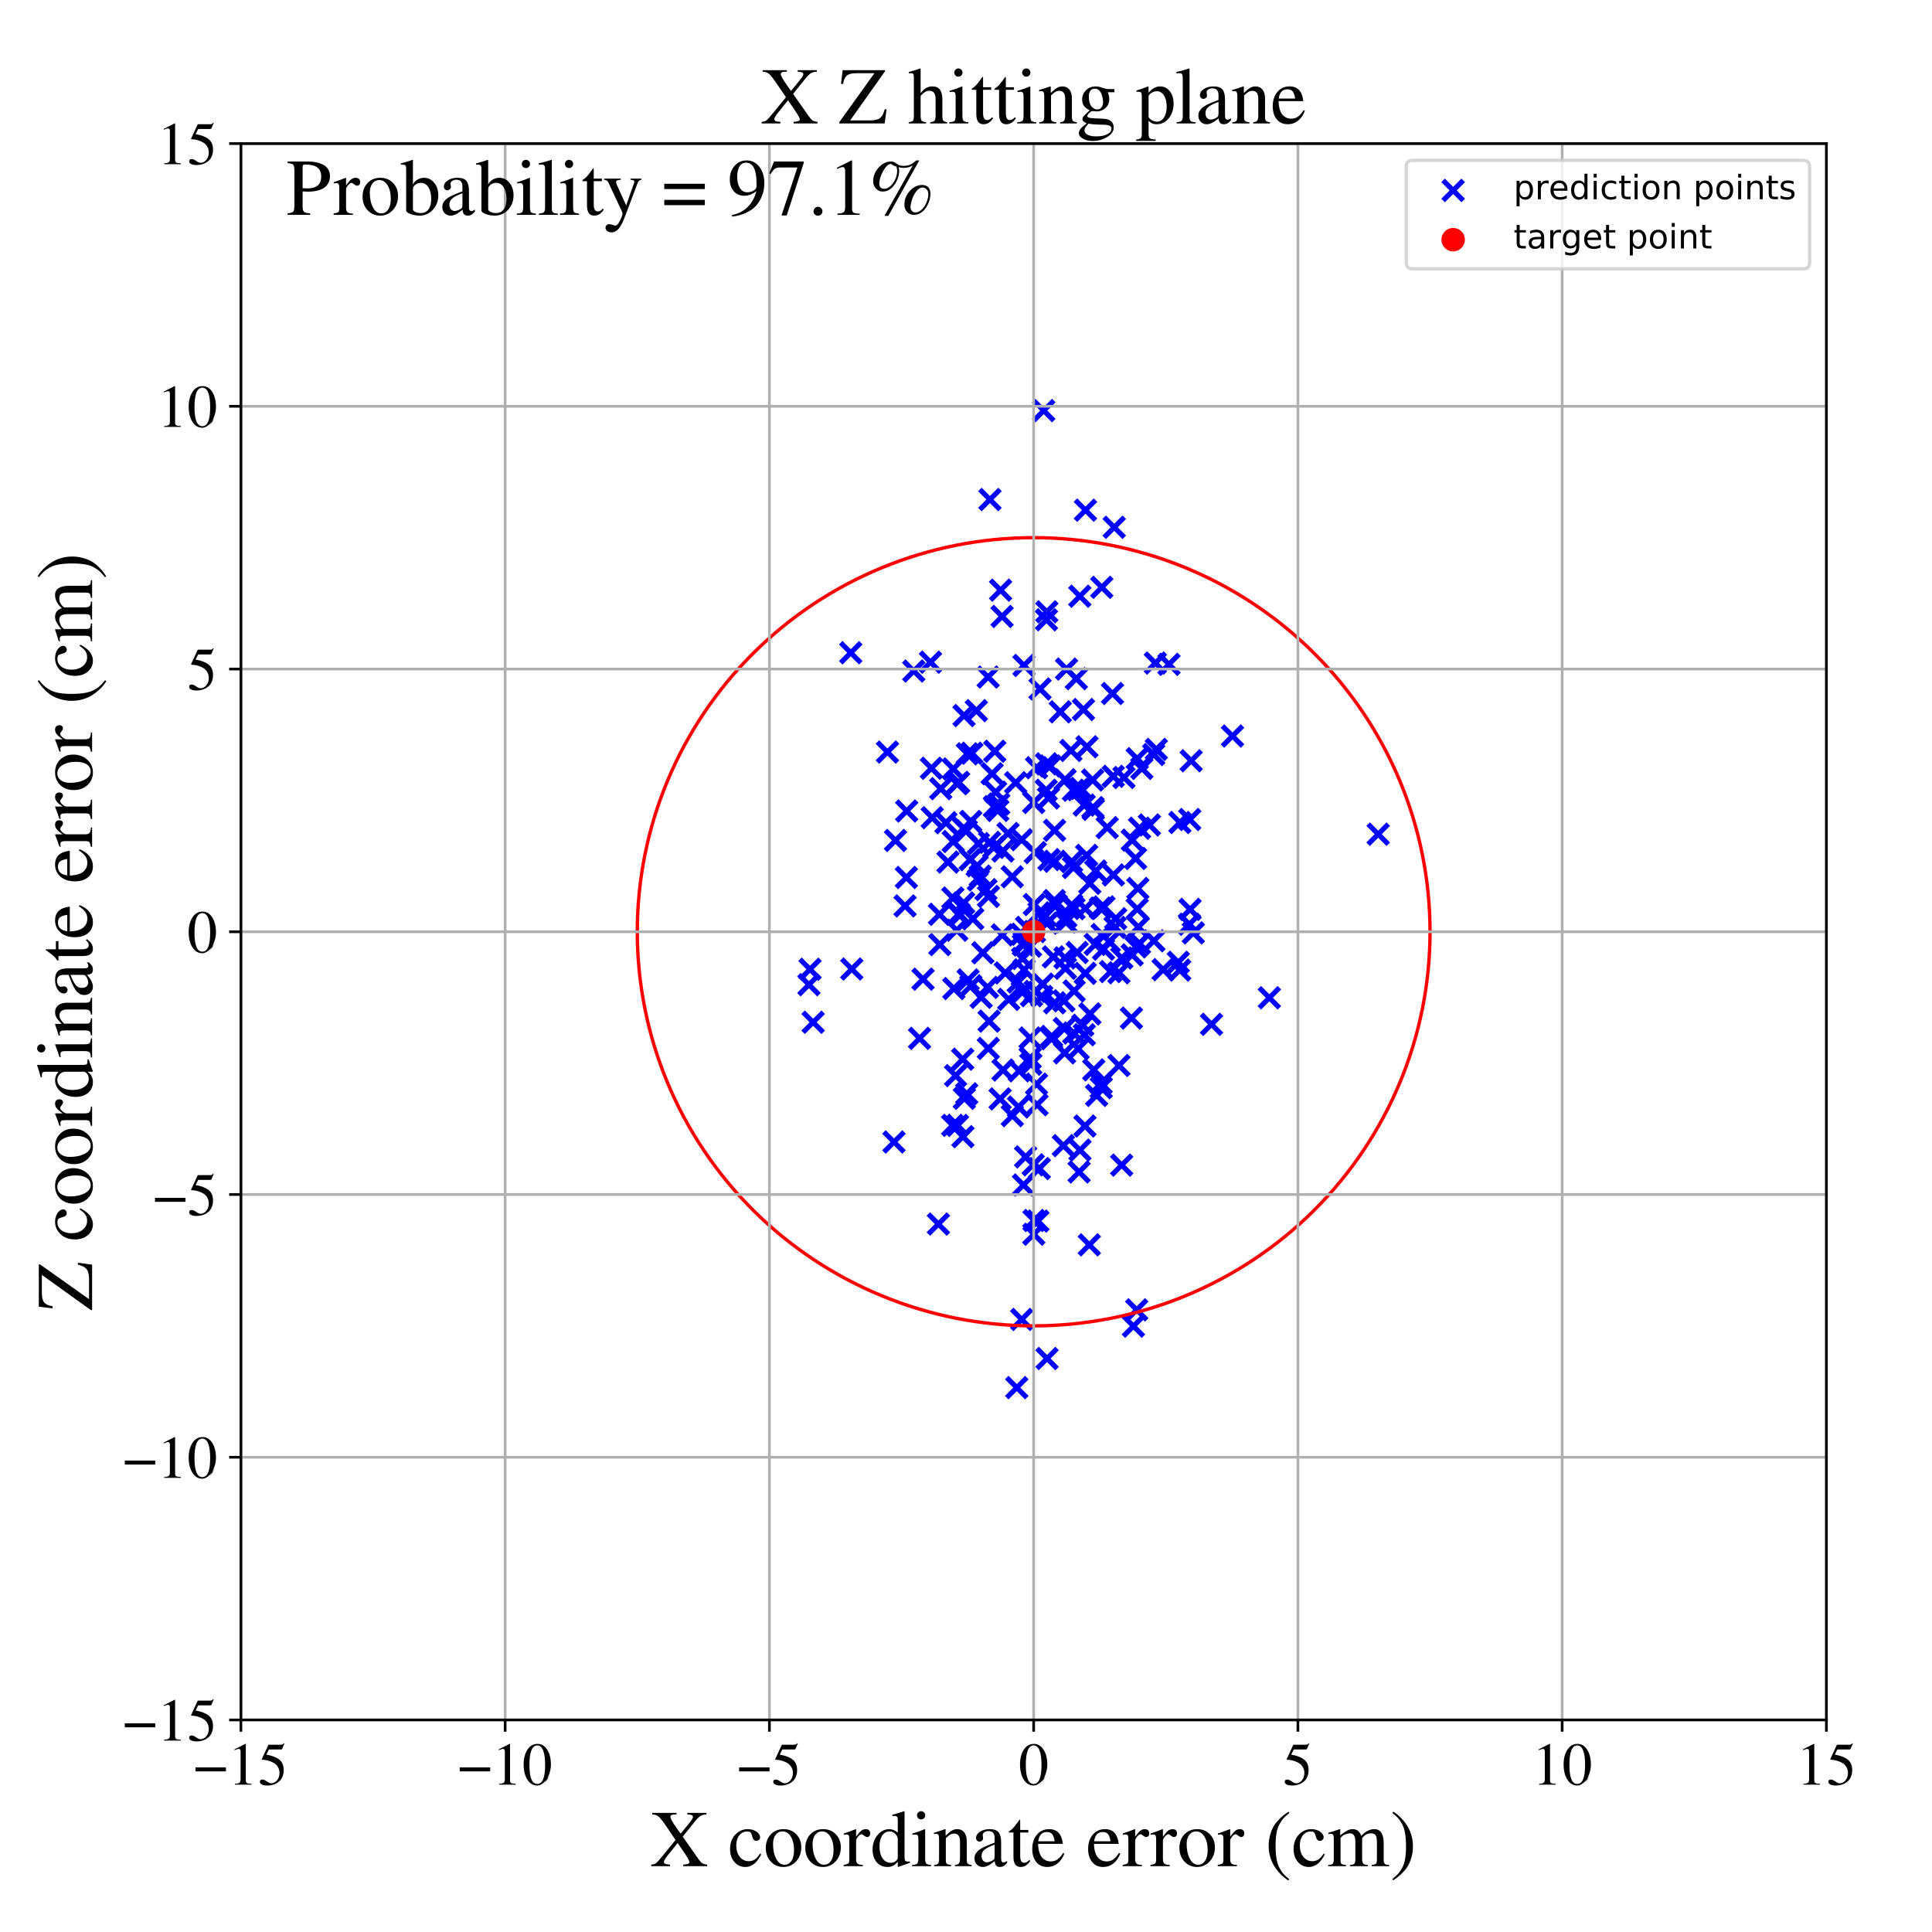 <?xml version="1.0" encoding="utf-8" standalone="no"?>
<!DOCTYPE svg PUBLIC "-//W3C//DTD SVG 1.1//EN"
  "http://www.w3.org/Graphics/SVG/1.1/DTD/svg11.dtd">
<!-- Created with matplotlib (https://matplotlib.org/) -->
<svg height="576pt" version="1.1" viewBox="0 0 576 576" width="576pt" xmlns="http://www.w3.org/2000/svg" xmlns:xlink="http://www.w3.org/1999/xlink">
 <defs>
  <style type="text/css">
*{stroke-linecap:butt;stroke-linejoin:round;}
  </style>
 </defs>
 <g id="figure_1">
  <g id="patch_1">
   <path d="M 0 576 
L 576 576 
L 576 0 
L 0 0 
z
" style="fill:#ffffff;"/>
  </g>
  <g id="axes_1">
   <g id="patch_2">
    <path d="M 71.822 512.784 
L 544.52 512.784 
L 544.52 42.802 
L 71.822 42.802 
z
" style="fill:#ffffff;"/>
   </g>
   <g id="PathCollection_1">
    <defs>
     <path d="M -3 3 
L 3 -3 
M -3 -3 
L 3 3 
" id="mdaaf250b94" style="stroke:#0000ff;stroke-width:1.5;"/>
    </defs>
    <g clip-path="url(#p4a7baf2fbe)">
     <use style="fill:#0000ff;stroke:#0000ff;stroke-width:1.5;" x="284.194" xlink:href="#mdaaf250b94" y="229.249"/>
     <use style="fill:#0000ff;stroke:#0000ff;stroke-width:1.5;" x="279.768" xlink:href="#mdaaf250b94" y="364.929"/>
     <use style="fill:#0000ff;stroke:#0000ff;stroke-width:1.5;" x="323.02" xlink:href="#mdaaf250b94" y="211.538"/>
     <use style="fill:#0000ff;stroke:#0000ff;stroke-width:1.5;" x="339.046" xlink:href="#mdaaf250b94" y="226.197"/>
     <use style="fill:#0000ff;stroke:#0000ff;stroke-width:1.5;" x="339.738" xlink:href="#mdaaf250b94" y="246.92"/>
     <use style="fill:#0000ff;stroke:#0000ff;stroke-width:1.5;" x="307.093" xlink:href="#mdaaf250b94" y="309.462"/>
     <use style="fill:#0000ff;stroke:#0000ff;stroke-width:1.5;" x="308.668" xlink:href="#mdaaf250b94" y="254.197"/>
     <use style="fill:#0000ff;stroke:#0000ff;stroke-width:1.5;" x="312.139" xlink:href="#mdaaf250b94" y="275.236"/>
     <use style="fill:#0000ff;stroke:#0000ff;stroke-width:1.5;" x="289.453" xlink:href="#mdaaf250b94" y="293.887"/>
     <use style="fill:#0000ff;stroke:#0000ff;stroke-width:1.5;" x="306.057" xlink:href="#mdaaf250b94" y="276.494"/>
     <use style="fill:#0000ff;stroke:#0000ff;stroke-width:1.5;" x="253.946" xlink:href="#mdaaf250b94" y="288.905"/>
     <use style="fill:#0000ff;stroke:#0000ff;stroke-width:1.5;" x="284.184" xlink:href="#mdaaf250b94" y="250.879"/>
     <use style="fill:#0000ff;stroke:#0000ff;stroke-width:1.5;" x="310.072" xlink:href="#mdaaf250b94" y="205.399"/>
     <use style="fill:#0000ff;stroke:#0000ff;stroke-width:1.5;" x="314.426" xlink:href="#mdaaf250b94" y="298.973"/>
     <use style="fill:#0000ff;stroke:#0000ff;stroke-width:1.5;" x="355.775" xlink:href="#mdaaf250b94" y="278.133"/>
     <use style="fill:#0000ff;stroke:#0000ff;stroke-width:1.5;" x="275.184" xlink:href="#mdaaf250b94" y="291.921"/>
     <use style="fill:#0000ff;stroke:#0000ff;stroke-width:1.5;" x="292.525" xlink:href="#mdaaf250b94" y="297.337"/>
     <use style="fill:#0000ff;stroke:#0000ff;stroke-width:1.5;" x="287.237" xlink:href="#mdaaf250b94" y="246.99"/>
     <use style="fill:#0000ff;stroke:#0000ff;stroke-width:1.5;" x="338.547" xlink:href="#mdaaf250b94" y="255.933"/>
     <use style="fill:#0000ff;stroke:#0000ff;stroke-width:1.5;" x="324.93" xlink:href="#mdaaf250b94" y="302.285"/>
     <use style="fill:#0000ff;stroke:#0000ff;stroke-width:1.5;" x="305.326" xlink:href="#mdaaf250b94" y="289.15"/>
     <use style="fill:#0000ff;stroke:#0000ff;stroke-width:1.5;" x="304.875" xlink:href="#mdaaf250b94" y="285.76"/>
     <use style="fill:#0000ff;stroke:#0000ff;stroke-width:1.5;" x="290.018" xlink:href="#mdaaf250b94" y="273.938"/>
     <use style="fill:#0000ff;stroke:#0000ff;stroke-width:1.5;" x="309.432" xlink:href="#mdaaf250b94" y="364.051"/>
     <use style="fill:#0000ff;stroke:#0000ff;stroke-width:1.5;" x="287.307" xlink:href="#mdaaf250b94" y="269.193"/>
     <use style="fill:#0000ff;stroke:#0000ff;stroke-width:1.5;" x="296.46" xlink:href="#mdaaf250b94" y="240.501"/>
     <use style="fill:#0000ff;stroke:#0000ff;stroke-width:1.5;" x="320.118" xlink:href="#mdaaf250b94" y="307.977"/>
     <use style="fill:#0000ff;stroke:#0000ff;stroke-width:1.5;" x="297.472" xlink:href="#mdaaf250b94" y="241.623"/>
     <use style="fill:#0000ff;stroke:#0000ff;stroke-width:1.5;" x="282.012" xlink:href="#mdaaf250b94" y="245.283"/>
     <use style="fill:#0000ff;stroke:#0000ff;stroke-width:1.5;" x="361.194" xlink:href="#mdaaf250b94" y="305.391"/>
     <use style="fill:#0000ff;stroke:#0000ff;stroke-width:1.5;" x="320.236" xlink:href="#mdaaf250b94" y="295.436"/>
     <use style="fill:#0000ff;stroke:#0000ff;stroke-width:1.5;" x="339.052" xlink:href="#mdaaf250b94" y="270.996"/>
     <use style="fill:#0000ff;stroke:#0000ff;stroke-width:1.5;" x="331.671" xlink:href="#mdaaf250b94" y="206.759"/>
     <use style="fill:#0000ff;stroke:#0000ff;stroke-width:1.5;" x="317.535" xlink:href="#mdaaf250b94" y="232.469"/>
     <use style="fill:#0000ff;stroke:#0000ff;stroke-width:1.5;" x="313.529" xlink:href="#mdaaf250b94" y="309.003"/>
     <use style="fill:#0000ff;stroke:#0000ff;stroke-width:1.5;" x="321.407" xlink:href="#mdaaf250b94" y="235.43"/>
     <use style="fill:#0000ff;stroke:#0000ff;stroke-width:1.5;" x="332.19" xlink:href="#mdaaf250b94" y="157.203"/>
     <use style="fill:#0000ff;stroke:#0000ff;stroke-width:1.5;" x="299.042" xlink:href="#mdaaf250b94" y="319.018"/>
     <use style="fill:#0000ff;stroke:#0000ff;stroke-width:1.5;" x="296.586" xlink:href="#mdaaf250b94" y="223.972"/>
     <use style="fill:#0000ff;stroke:#0000ff;stroke-width:1.5;" x="277.689" xlink:href="#mdaaf250b94" y="229.043"/>
     <use style="fill:#0000ff;stroke:#0000ff;stroke-width:1.5;" x="378.435" xlink:href="#mdaaf250b94" y="297.475"/>
     <use style="fill:#0000ff;stroke:#0000ff;stroke-width:1.5;" x="308.619" xlink:href="#mdaaf250b94" y="295.559"/>
     <use style="fill:#0000ff;stroke:#0000ff;stroke-width:1.5;" x="323.234" xlink:href="#mdaaf250b94" y="240.035"/>
     <use style="fill:#0000ff;stroke:#0000ff;stroke-width:1.5;" x="274.154" xlink:href="#mdaaf250b94" y="309.573"/>
     <use style="fill:#0000ff;stroke:#0000ff;stroke-width:1.5;" x="303.878" xlink:href="#mdaaf250b94" y="319.258"/>
     <use style="fill:#0000ff;stroke:#0000ff;stroke-width:1.5;" x="313.1" xlink:href="#mdaaf250b94" y="228.377"/>
     <use style="fill:#0000ff;stroke:#0000ff;stroke-width:1.5;" x="320.032" xlink:href="#mdaaf250b94" y="258.623"/>
     <use style="fill:#0000ff;stroke:#0000ff;stroke-width:1.5;" x="293.021" xlink:href="#mdaaf250b94" y="284.06"/>
     <use style="fill:#0000ff;stroke:#0000ff;stroke-width:1.5;" x="351.765" xlink:href="#mdaaf250b94" y="245.224"/>
     <use style="fill:#0000ff;stroke:#0000ff;stroke-width:1.5;" x="325.855" xlink:href="#mdaaf250b94" y="240.773"/>
     <use style="fill:#0000ff;stroke:#0000ff;stroke-width:1.5;" x="311.176" xlink:href="#mdaaf250b94" y="122.417"/>
     <use style="fill:#0000ff;stroke:#0000ff;stroke-width:1.5;" x="311.984" xlink:href="#mdaaf250b94" y="184.776"/>
     <use style="fill:#0000ff;stroke:#0000ff;stroke-width:1.5;" x="309.028" xlink:href="#mdaaf250b94" y="323.208"/>
     <use style="fill:#0000ff;stroke:#0000ff;stroke-width:1.5;" x="323.548" xlink:href="#mdaaf250b94" y="290.188"/>
     <use style="fill:#0000ff;stroke:#0000ff;stroke-width:1.5;" x="293.943" xlink:href="#mdaaf250b94" y="265.24"/>
     <use style="fill:#0000ff;stroke:#0000ff;stroke-width:1.5;" x="264.583" xlink:href="#mdaaf250b94" y="224.22"/>
     <use style="fill:#0000ff;stroke:#0000ff;stroke-width:1.5;" x="331.899" xlink:href="#mdaaf250b94" y="231.451"/>
     <use style="fill:#0000ff;stroke:#0000ff;stroke-width:1.5;" x="339.385" xlink:href="#mdaaf250b94" y="276.406"/>
     <use style="fill:#0000ff;stroke:#0000ff;stroke-width:1.5;" x="269.83" xlink:href="#mdaaf250b94" y="270.09"/>
     <use style="fill:#0000ff;stroke:#0000ff;stroke-width:1.5;" x="284.012" xlink:href="#mdaaf250b94" y="335.515"/>
     <use style="fill:#0000ff;stroke:#0000ff;stroke-width:1.5;" x="319.276" xlink:href="#mdaaf250b94" y="223.739"/>
     <use style="fill:#0000ff;stroke:#0000ff;stroke-width:1.5;" x="286.133" xlink:href="#mdaaf250b94" y="272.912"/>
     <use style="fill:#0000ff;stroke:#0000ff;stroke-width:1.5;" x="307.249" xlink:href="#mdaaf250b94" y="282.09"/>
     <use style="fill:#0000ff;stroke:#0000ff;stroke-width:1.5;" x="270.223" xlink:href="#mdaaf250b94" y="261.606"/>
     <use style="fill:#0000ff;stroke:#0000ff;stroke-width:1.5;" x="338.686" xlink:href="#mdaaf250b94" y="282.303"/>
     <use style="fill:#0000ff;stroke:#0000ff;stroke-width:1.5;" x="344.458" xlink:href="#mdaaf250b94" y="197.678"/>
     <use style="fill:#0000ff;stroke:#0000ff;stroke-width:1.5;" x="317.031" xlink:href="#mdaaf250b94" y="341.553"/>
     <use style="fill:#0000ff;stroke:#0000ff;stroke-width:1.5;" x="367.446" xlink:href="#mdaaf250b94" y="219.436"/>
     <use style="fill:#0000ff;stroke:#0000ff;stroke-width:1.5;" x="282.624" xlink:href="#mdaaf250b94" y="257.009"/>
     <use style="fill:#0000ff;stroke:#0000ff;stroke-width:1.5;" x="301.813" xlink:href="#mdaaf250b94" y="332.615"/>
     <use style="fill:#0000ff;stroke:#0000ff;stroke-width:1.5;" x="285.482" xlink:href="#mdaaf250b94" y="335.522"/>
     <use style="fill:#0000ff;stroke:#0000ff;stroke-width:1.5;" x="300.536" xlink:href="#mdaaf250b94" y="248.491"/>
     <use style="fill:#0000ff;stroke:#0000ff;stroke-width:1.5;" x="339.717" xlink:href="#mdaaf250b94" y="281.289"/>
     <use style="fill:#0000ff;stroke:#0000ff;stroke-width:1.5;" x="317.769" xlink:href="#mdaaf250b94" y="274.89"/>
     <use style="fill:#0000ff;stroke:#0000ff;stroke-width:1.5;" x="308.035" xlink:href="#mdaaf250b94" y="347.268"/>
     <use style="fill:#0000ff;stroke:#0000ff;stroke-width:1.5;" x="328.59" xlink:href="#mdaaf250b94" y="278.624"/>
     <use style="fill:#0000ff;stroke:#0000ff;stroke-width:1.5;" x="348.516" xlink:href="#mdaaf250b94" y="198.06"/>
     <use style="fill:#0000ff;stroke:#0000ff;stroke-width:1.5;" x="311.964" xlink:href="#mdaaf250b94" y="227.735"/>
     <use style="fill:#0000ff;stroke:#0000ff;stroke-width:1.5;" x="270.319" xlink:href="#mdaaf250b94" y="241.792"/>
     <use style="fill:#0000ff;stroke:#0000ff;stroke-width:1.5;" x="294.408" xlink:href="#mdaaf250b94" y="294.374"/>
     <use style="fill:#0000ff;stroke:#0000ff;stroke-width:1.5;" x="242.428" xlink:href="#mdaaf250b94" y="304.773"/>
     <use style="fill:#0000ff;stroke:#0000ff;stroke-width:1.5;" x="351.288" xlink:href="#mdaaf250b94" y="286.889"/>
     <use style="fill:#0000ff;stroke:#0000ff;stroke-width:1.5;" x="284.369" xlink:href="#mdaaf250b94" y="294.719"/>
     <use style="fill:#0000ff;stroke:#0000ff;stroke-width:1.5;" x="323.613" xlink:href="#mdaaf250b94" y="152.102"/>
     <use style="fill:#0000ff;stroke:#0000ff;stroke-width:1.5;" x="354.596" xlink:href="#mdaaf250b94" y="275.553"/>
     <use style="fill:#0000ff;stroke:#0000ff;stroke-width:1.5;" x="305.281" xlink:href="#mdaaf250b94" y="198.398"/>
     <use style="fill:#0000ff;stroke:#0000ff;stroke-width:1.5;" x="314.492" xlink:href="#mdaaf250b94" y="256.778"/>
     <use style="fill:#0000ff;stroke:#0000ff;stroke-width:1.5;" x="310.879" xlink:href="#mdaaf250b94" y="293.399"/>
     <use style="fill:#0000ff;stroke:#0000ff;stroke-width:1.5;" x="330.742" xlink:href="#mdaaf250b94" y="280.727"/>
     <use style="fill:#0000ff;stroke:#0000ff;stroke-width:1.5;" x="328.484" xlink:href="#mdaaf250b94" y="175.101"/>
     <use style="fill:#0000ff;stroke:#0000ff;stroke-width:1.5;" x="294.59" xlink:href="#mdaaf250b94" y="201.853"/>
     <use style="fill:#0000ff;stroke:#0000ff;stroke-width:1.5;" x="312.161" xlink:href="#mdaaf250b94" y="405.026"/>
     <use style="fill:#0000ff;stroke:#0000ff;stroke-width:1.5;" x="326.945" xlink:href="#mdaaf250b94" y="326.583"/>
     <use style="fill:#0000ff;stroke:#0000ff;stroke-width:1.5;" x="304.603" xlink:href="#mdaaf250b94" y="278.529"/>
     <use style="fill:#0000ff;stroke:#0000ff;stroke-width:1.5;" x="292.255" xlink:href="#mdaaf250b94" y="261.207"/>
     <use style="fill:#0000ff;stroke:#0000ff;stroke-width:1.5;" x="317.5" xlink:href="#mdaaf250b94" y="285.584"/>
     <use style="fill:#0000ff;stroke:#0000ff;stroke-width:1.5;" x="308.217" xlink:href="#mdaaf250b94" y="367.965"/>
     <use style="fill:#0000ff;stroke:#0000ff;stroke-width:1.5;" x="410.889" xlink:href="#mdaaf250b94" y="248.699"/>
     <use style="fill:#0000ff;stroke:#0000ff;stroke-width:1.5;" x="331.942" xlink:href="#mdaaf250b94" y="260.849"/>
     <use style="fill:#0000ff;stroke:#0000ff;stroke-width:1.5;" x="335.09" xlink:href="#mdaaf250b94" y="231.809"/>
     <use style="fill:#0000ff;stroke:#0000ff;stroke-width:1.5;" x="321.721" xlink:href="#mdaaf250b94" y="349.401"/>
     <use style="fill:#0000ff;stroke:#0000ff;stroke-width:1.5;" x="329.122" xlink:href="#mdaaf250b94" y="270.38"/>
     <use style="fill:#0000ff;stroke:#0000ff;stroke-width:1.5;" x="307.516" xlink:href="#mdaaf250b94" y="296.858"/>
     <use style="fill:#0000ff;stroke:#0000ff;stroke-width:1.5;" x="309.179" xlink:href="#mdaaf250b94" y="329.376"/>
     <use style="fill:#0000ff;stroke:#0000ff;stroke-width:1.5;" x="314.04" xlink:href="#mdaaf250b94" y="285.282"/>
     <use style="fill:#0000ff;stroke:#0000ff;stroke-width:1.5;" x="298.818" xlink:href="#mdaaf250b94" y="278.725"/>
     <use style="fill:#0000ff;stroke:#0000ff;stroke-width:1.5;" x="319.506" xlink:href="#mdaaf250b94" y="256.881"/>
     <use style="fill:#0000ff;stroke:#0000ff;stroke-width:1.5;" x="311.64" xlink:href="#mdaaf250b94" y="273.087"/>
     <use style="fill:#0000ff;stroke:#0000ff;stroke-width:1.5;" x="291.327" xlink:href="#mdaaf250b94" y="258.122"/>
     <use style="fill:#0000ff;stroke:#0000ff;stroke-width:1.5;" x="325.942" xlink:href="#mdaaf250b94" y="241.302"/>
     <use style="fill:#0000ff;stroke:#0000ff;stroke-width:1.5;" x="310.585" xlink:href="#mdaaf250b94" y="297.071"/>
     <use style="fill:#0000ff;stroke:#0000ff;stroke-width:1.5;" x="307.135" xlink:href="#mdaaf250b94" y="315.425"/>
     <use style="fill:#0000ff;stroke:#0000ff;stroke-width:1.5;" x="296.251" xlink:href="#mdaaf250b94" y="252.642"/>
     <use style="fill:#0000ff;stroke:#0000ff;stroke-width:1.5;" x="317.187" xlink:href="#mdaaf250b94" y="298.383"/>
     <use style="fill:#0000ff;stroke:#0000ff;stroke-width:1.5;" x="314.412" xlink:href="#mdaaf250b94" y="247.548"/>
     <use style="fill:#0000ff;stroke:#0000ff;stroke-width:1.5;" x="285.806" xlink:href="#mdaaf250b94" y="233.256"/>
     <use style="fill:#0000ff;stroke:#0000ff;stroke-width:1.5;" x="294.876" xlink:href="#mdaaf250b94" y="304.432"/>
     <use style="fill:#0000ff;stroke:#0000ff;stroke-width:1.5;" x="332.637" xlink:href="#mdaaf250b94" y="273.896"/>
     <use style="fill:#0000ff;stroke:#0000ff;stroke-width:1.5;" x="319.511" xlink:href="#mdaaf250b94" y="269.826"/>
     <use style="fill:#0000ff;stroke:#0000ff;stroke-width:1.5;" x="351.713" xlink:href="#mdaaf250b94" y="289.215"/>
     <use style="fill:#0000ff;stroke:#0000ff;stroke-width:1.5;" x="346.771" xlink:href="#mdaaf250b94" y="289.085"/>
     <use style="fill:#0000ff;stroke:#0000ff;stroke-width:1.5;" x="280.201" xlink:href="#mdaaf250b94" y="281.615"/>
     <use style="fill:#0000ff;stroke:#0000ff;stroke-width:1.5;" x="317.393" xlink:href="#mdaaf250b94" y="313.897"/>
     <use style="fill:#0000ff;stroke:#0000ff;stroke-width:1.5;" x="328.092" xlink:href="#mdaaf250b94" y="270.728"/>
     <use style="fill:#0000ff;stroke:#0000ff;stroke-width:1.5;" x="305.32" xlink:href="#mdaaf250b94" y="280.94"/>
     <use style="fill:#0000ff;stroke:#0000ff;stroke-width:1.5;" x="317.632" xlink:href="#mdaaf250b94" y="288.685"/>
     <use style="fill:#0000ff;stroke:#0000ff;stroke-width:1.5;" x="326.655" xlink:href="#mdaaf250b94" y="259.681"/>
     <use style="fill:#0000ff;stroke:#0000ff;stroke-width:1.5;" x="285.245" xlink:href="#mdaaf250b94" y="277.328"/>
     <use style="fill:#0000ff;stroke:#0000ff;stroke-width:1.5;" x="301.788" xlink:href="#mdaaf250b94" y="261.399"/>
     <use style="fill:#0000ff;stroke:#0000ff;stroke-width:1.5;" x="287.018" xlink:href="#mdaaf250b94" y="315.779"/>
     <use style="fill:#0000ff;stroke:#0000ff;stroke-width:1.5;" x="302.805" xlink:href="#mdaaf250b94" y="233.357"/>
     <use style="fill:#0000ff;stroke:#0000ff;stroke-width:1.5;" x="311.896" xlink:href="#mdaaf250b94" y="235.592"/>
     <use style="fill:#0000ff;stroke:#0000ff;stroke-width:1.5;" x="314.348" xlink:href="#mdaaf250b94" y="268.49"/>
     <use style="fill:#0000ff;stroke:#0000ff;stroke-width:1.5;" x="291.081" xlink:href="#mdaaf250b94" y="211.868"/>
     <use style="fill:#0000ff;stroke:#0000ff;stroke-width:1.5;" x="333.601" xlink:href="#mdaaf250b94" y="317.666"/>
     <use style="fill:#0000ff;stroke:#0000ff;stroke-width:1.5;" x="331.093" xlink:href="#mdaaf250b94" y="289.666"/>
     <use style="fill:#0000ff;stroke:#0000ff;stroke-width:1.5;" x="303.557" xlink:href="#mdaaf250b94" y="292.755"/>
     <use style="fill:#0000ff;stroke:#0000ff;stroke-width:1.5;" x="323.563" xlink:href="#mdaaf250b94" y="270.853"/>
     <use style="fill:#0000ff;stroke:#0000ff;stroke-width:1.5;" x="326.533" xlink:href="#mdaaf250b94" y="281.555"/>
     <use style="fill:#0000ff;stroke:#0000ff;stroke-width:1.5;" x="355.125" xlink:href="#mdaaf250b94" y="226.812"/>
     <use style="fill:#0000ff;stroke:#0000ff;stroke-width:1.5;" x="308.275" xlink:href="#mdaaf250b94" y="363.868"/>
     <use style="fill:#0000ff;stroke:#0000ff;stroke-width:1.5;" x="288.4" xlink:href="#mdaaf250b94" y="224.746"/>
     <use style="fill:#0000ff;stroke:#0000ff;stroke-width:1.5;" x="280.467" xlink:href="#mdaaf250b94" y="235.129"/>
     <use style="fill:#0000ff;stroke:#0000ff;stroke-width:1.5;" x="296.831" xlink:href="#mdaaf250b94" y="236.164"/>
     <use style="fill:#0000ff;stroke:#0000ff;stroke-width:1.5;" x="287.502" xlink:href="#mdaaf250b94" y="327.451"/>
     <use style="fill:#0000ff;stroke:#0000ff;stroke-width:1.5;" x="339.24" xlink:href="#mdaaf250b94" y="264.884"/>
     <use style="fill:#0000ff;stroke:#0000ff;stroke-width:1.5;" x="300.727" xlink:href="#mdaaf250b94" y="297.95"/>
     <use style="fill:#0000ff;stroke:#0000ff;stroke-width:1.5;" x="298.755" xlink:href="#mdaaf250b94" y="183.786"/>
     <use style="fill:#0000ff;stroke:#0000ff;stroke-width:1.5;" x="354.796" xlink:href="#mdaaf250b94" y="271.116"/>
     <use style="fill:#0000ff;stroke:#0000ff;stroke-width:1.5;" x="320.895" xlink:href="#mdaaf250b94" y="202.334"/>
     <use style="fill:#0000ff;stroke:#0000ff;stroke-width:1.5;" x="288.622" xlink:href="#mdaaf250b94" y="292.148"/>
     <use style="fill:#0000ff;stroke:#0000ff;stroke-width:1.5;" x="328.279" xlink:href="#mdaaf250b94" y="322.979"/>
     <use style="fill:#0000ff;stroke:#0000ff;stroke-width:1.5;" x="323.974" xlink:href="#mdaaf250b94" y="255.014"/>
     <use style="fill:#0000ff;stroke:#0000ff;stroke-width:1.5;" x="317.323" xlink:href="#mdaaf250b94" y="306.636"/>
     <use style="fill:#0000ff;stroke:#0000ff;stroke-width:1.5;" x="320.186" xlink:href="#mdaaf250b94" y="270.902"/>
     <use style="fill:#0000ff;stroke:#0000ff;stroke-width:1.5;" x="312.594" xlink:href="#mdaaf250b94" y="237.908"/>
     <use style="fill:#0000ff;stroke:#0000ff;stroke-width:1.5;" x="303.141" xlink:href="#mdaaf250b94" y="413.699"/>
     <use style="fill:#0000ff;stroke:#0000ff;stroke-width:1.5;" x="295.133" xlink:href="#mdaaf250b94" y="148.926"/>
     <use style="fill:#0000ff;stroke:#0000ff;stroke-width:1.5;" x="289.745" xlink:href="#mdaaf250b94" y="224.56"/>
     <use style="fill:#0000ff;stroke:#0000ff;stroke-width:1.5;" x="291.688" xlink:href="#mdaaf250b94" y="251.514"/>
     <use style="fill:#0000ff;stroke:#0000ff;stroke-width:1.5;" x="309.032" xlink:href="#mdaaf250b94" y="228.888"/>
     <use style="fill:#0000ff;stroke:#0000ff;stroke-width:1.5;" x="337.321" xlink:href="#mdaaf250b94" y="303.528"/>
     <use style="fill:#0000ff;stroke:#0000ff;stroke-width:1.5;" x="313.505" xlink:href="#mdaaf250b94" y="309.672"/>
     <use style="fill:#0000ff;stroke:#0000ff;stroke-width:1.5;" x="285.947" xlink:href="#mdaaf250b94" y="272.403"/>
     <use style="fill:#0000ff;stroke:#0000ff;stroke-width:1.5;" x="291.687" xlink:href="#mdaaf250b94" y="262.339"/>
     <use style="fill:#0000ff;stroke:#0000ff;stroke-width:1.5;" x="344.026" xlink:href="#mdaaf250b94" y="280.494"/>
     <use style="fill:#0000ff;stroke:#0000ff;stroke-width:1.5;" x="334.459" xlink:href="#mdaaf250b94" y="285.606"/>
     <use style="fill:#0000ff;stroke:#0000ff;stroke-width:1.5;" x="316.109" xlink:href="#mdaaf250b94" y="212.22"/>
     <use style="fill:#0000ff;stroke:#0000ff;stroke-width:1.5;" x="328.327" xlink:href="#mdaaf250b94" y="324.293"/>
     <use style="fill:#0000ff;stroke:#0000ff;stroke-width:1.5;" x="266.981" xlink:href="#mdaaf250b94" y="250.57"/>
     <use style="fill:#0000ff;stroke:#0000ff;stroke-width:1.5;" x="332.433" xlink:href="#mdaaf250b94" y="276.494"/>
     <use style="fill:#0000ff;stroke:#0000ff;stroke-width:1.5;" x="337.535" xlink:href="#mdaaf250b94" y="284.686"/>
     <use style="fill:#0000ff;stroke:#0000ff;stroke-width:1.5;" x="308.187" xlink:href="#mdaaf250b94" y="239.251"/>
     <use style="fill:#0000ff;stroke:#0000ff;stroke-width:1.5;" x="323.46" xlink:href="#mdaaf250b94" y="335.699"/>
     <use style="fill:#0000ff;stroke:#0000ff;stroke-width:1.5;" x="299.022" xlink:href="#mdaaf250b94" y="253.716"/>
     <use style="fill:#0000ff;stroke:#0000ff;stroke-width:1.5;" x="287.417" xlink:href="#mdaaf250b94" y="213.343"/>
     <use style="fill:#0000ff;stroke:#0000ff;stroke-width:1.5;" x="304.595" xlink:href="#mdaaf250b94" y="250.34"/>
     <use style="fill:#0000ff;stroke:#0000ff;stroke-width:1.5;" x="304.759" xlink:href="#mdaaf250b94" y="295.795"/>
     <use style="fill:#0000ff;stroke:#0000ff;stroke-width:1.5;" x="277.415" xlink:href="#mdaaf250b94" y="197.415"/>
     <use style="fill:#0000ff;stroke:#0000ff;stroke-width:1.5;" x="324.061" xlink:href="#mdaaf250b94" y="222.645"/>
     <use style="fill:#0000ff;stroke:#0000ff;stroke-width:1.5;" x="354.701" xlink:href="#mdaaf250b94" y="244.327"/>
     <use style="fill:#0000ff;stroke:#0000ff;stroke-width:1.5;" x="321.933" xlink:href="#mdaaf250b94" y="177.751"/>
     <use style="fill:#0000ff;stroke:#0000ff;stroke-width:1.5;" x="343.955" xlink:href="#mdaaf250b94" y="224.961"/>
     <use style="fill:#0000ff;stroke:#0000ff;stroke-width:1.5;" x="305.144" xlink:href="#mdaaf250b94" y="353.291"/>
     <use style="fill:#0000ff;stroke:#0000ff;stroke-width:1.5;" x="284.073" xlink:href="#mdaaf250b94" y="267.724"/>
     <use style="fill:#0000ff;stroke:#0000ff;stroke-width:1.5;" x="277.922" xlink:href="#mdaaf250b94" y="243.775"/>
     <use style="fill:#0000ff;stroke:#0000ff;stroke-width:1.5;" x="288.081" xlink:href="#mdaaf250b94" y="247.668"/>
     <use style="fill:#0000ff;stroke:#0000ff;stroke-width:1.5;" x="305.093" xlink:href="#mdaaf250b94" y="281.743"/>
     <use style="fill:#0000ff;stroke:#0000ff;stroke-width:1.5;" x="329.008" xlink:href="#mdaaf250b94" y="282.986"/>
     <use style="fill:#0000ff;stroke:#0000ff;stroke-width:1.5;" x="338.894" xlink:href="#mdaaf250b94" y="390.516"/>
     <use style="fill:#0000ff;stroke:#0000ff;stroke-width:1.5;" x="324.763" xlink:href="#mdaaf250b94" y="371.135"/>
     <use style="fill:#0000ff;stroke:#0000ff;stroke-width:1.5;" x="321.136" xlink:href="#mdaaf250b94" y="283.958"/>
     <use style="fill:#0000ff;stroke:#0000ff;stroke-width:1.5;" x="324.896" xlink:href="#mdaaf250b94" y="263.34"/>
     <use style="fill:#0000ff;stroke:#0000ff;stroke-width:1.5;" x="272.428" xlink:href="#mdaaf250b94" y="200.061"/>
     <use style="fill:#0000ff;stroke:#0000ff;stroke-width:1.5;" x="321.973" xlink:href="#mdaaf250b94" y="342.888"/>
     <use style="fill:#0000ff;stroke:#0000ff;stroke-width:1.5;" x="342.674" xlink:href="#mdaaf250b94" y="245.946"/>
     <use style="fill:#0000ff;stroke:#0000ff;stroke-width:1.5;" x="337.917" xlink:href="#mdaaf250b94" y="395.374"/>
     <use style="fill:#0000ff;stroke:#0000ff;stroke-width:1.5;" x="303.647" xlink:href="#mdaaf250b94" y="330.027"/>
     <use style="fill:#0000ff;stroke:#0000ff;stroke-width:1.5;" x="312.74" xlink:href="#mdaaf250b94" y="256.284"/>
     <use style="fill:#0000ff;stroke:#0000ff;stroke-width:1.5;" x="298.308" xlink:href="#mdaaf250b94" y="175.94"/>
     <use style="fill:#0000ff;stroke:#0000ff;stroke-width:1.5;" x="325.749" xlink:href="#mdaaf250b94" y="232.555"/>
     <use style="fill:#0000ff;stroke:#0000ff;stroke-width:1.5;" x="317.762" xlink:href="#mdaaf250b94" y="273.338"/>
     <use style="fill:#0000ff;stroke:#0000ff;stroke-width:1.5;" x="309.76" xlink:href="#mdaaf250b94" y="272.154"/>
     <use style="fill:#0000ff;stroke:#0000ff;stroke-width:1.5;" x="337.57" xlink:href="#mdaaf250b94" y="250.472"/>
     <use style="fill:#0000ff;stroke:#0000ff;stroke-width:1.5;" x="340.426" xlink:href="#mdaaf250b94" y="229.084"/>
     <use style="fill:#0000ff;stroke:#0000ff;stroke-width:1.5;" x="287.087" xlink:href="#mdaaf250b94" y="338.882"/>
     <use style="fill:#0000ff;stroke:#0000ff;stroke-width:1.5;" x="308.413" xlink:href="#mdaaf250b94" y="277.728"/>
     <use style="fill:#0000ff;stroke:#0000ff;stroke-width:1.5;" x="253.644" xlink:href="#mdaaf250b94" y="194.611"/>
     <use style="fill:#0000ff;stroke:#0000ff;stroke-width:1.5;" x="298.169" xlink:href="#mdaaf250b94" y="327.626"/>
     <use style="fill:#0000ff;stroke:#0000ff;stroke-width:1.5;" x="288.217" xlink:href="#mdaaf250b94" y="326.105"/>
     <use style="fill:#0000ff;stroke:#0000ff;stroke-width:1.5;" x="320.032" xlink:href="#mdaaf250b94" y="235.598"/>
     <use style="fill:#0000ff;stroke:#0000ff;stroke-width:1.5;" x="333.582" xlink:href="#mdaaf250b94" y="290.022"/>
     <use style="fill:#0000ff;stroke:#0000ff;stroke-width:1.5;" x="241.496" xlink:href="#mdaaf250b94" y="288.982"/>
     <use style="fill:#0000ff;stroke:#0000ff;stroke-width:1.5;" x="322.814" xlink:href="#mdaaf250b94" y="305.678"/>
     <use style="fill:#0000ff;stroke:#0000ff;stroke-width:1.5;" x="307.33" xlink:href="#mdaaf250b94" y="317.289"/>
     <use style="fill:#0000ff;stroke:#0000ff;stroke-width:1.5;" x="294.7" xlink:href="#mdaaf250b94" y="267.265"/>
     <use style="fill:#0000ff;stroke:#0000ff;stroke-width:1.5;" x="322.221" xlink:href="#mdaaf250b94" y="235.056"/>
     <use style="fill:#0000ff;stroke:#0000ff;stroke-width:1.5;" x="321.43" xlink:href="#mdaaf250b94" y="312.684"/>
     <use style="fill:#0000ff;stroke:#0000ff;stroke-width:1.5;" x="241.177" xlink:href="#mdaaf250b94" y="293.566"/>
     <use style="fill:#0000ff;stroke:#0000ff;stroke-width:1.5;" x="330.097" xlink:href="#mdaaf250b94" y="246.739"/>
     <use style="fill:#0000ff;stroke:#0000ff;stroke-width:1.5;" x="305.765" xlink:href="#mdaaf250b94" y="344.911"/>
     <use style="fill:#0000ff;stroke:#0000ff;stroke-width:1.5;" x="314.901" xlink:href="#mdaaf250b94" y="269.84"/>
     <use style="fill:#0000ff;stroke:#0000ff;stroke-width:1.5;" x="334.417" xlink:href="#mdaaf250b94" y="347.363"/>
     <use style="fill:#0000ff;stroke:#0000ff;stroke-width:1.5;" x="297.766" xlink:href="#mdaaf250b94" y="239.721"/>
     <use style="fill:#0000ff;stroke:#0000ff;stroke-width:1.5;" x="285.363" xlink:href="#mdaaf250b94" y="233.633"/>
     <use style="fill:#0000ff;stroke:#0000ff;stroke-width:1.5;" x="289.241" xlink:href="#mdaaf250b94" y="256.283"/>
     <use style="fill:#0000ff;stroke:#0000ff;stroke-width:1.5;" x="294.652" xlink:href="#mdaaf250b94" y="312.569"/>
     <use style="fill:#0000ff;stroke:#0000ff;stroke-width:1.5;" x="308.373" xlink:href="#mdaaf250b94" y="269.677"/>
     <use style="fill:#0000ff;stroke:#0000ff;stroke-width:1.5;" x="326.097" xlink:href="#mdaaf250b94" y="318.971"/>
     <use style="fill:#0000ff;stroke:#0000ff;stroke-width:1.5;" x="284.895" xlink:href="#mdaaf250b94" y="320.682"/>
     <use style="fill:#0000ff;stroke:#0000ff;stroke-width:1.5;" x="295.044" xlink:href="#mdaaf250b94" y="251.126"/>
     <use style="fill:#0000ff;stroke:#0000ff;stroke-width:1.5;" x="304.61" xlink:href="#mdaaf250b94" y="393.372"/>
     <use style="fill:#0000ff;stroke:#0000ff;stroke-width:1.5;" x="266.533" xlink:href="#mdaaf250b94" y="340.469"/>
     <use style="fill:#0000ff;stroke:#0000ff;stroke-width:1.5;" x="344.738" xlink:href="#mdaaf250b94" y="223.423"/>
     <use style="fill:#0000ff;stroke:#0000ff;stroke-width:1.5;" x="289.418" xlink:href="#mdaaf250b94" y="244.899"/>
     <use style="fill:#0000ff;stroke:#0000ff;stroke-width:1.5;" x="312.093" xlink:href="#mdaaf250b94" y="182.405"/>
     <use style="fill:#0000ff;stroke:#0000ff;stroke-width:1.5;" x="323.277" xlink:href="#mdaaf250b94" y="308.491"/>
     <use style="fill:#0000ff;stroke:#0000ff;stroke-width:1.5;" x="317.98" xlink:href="#mdaaf250b94" y="199.471"/>
     <use style="fill:#0000ff;stroke:#0000ff;stroke-width:1.5;" x="295.77" xlink:href="#mdaaf250b94" y="230.684"/>
     <use style="fill:#0000ff;stroke:#0000ff;stroke-width:1.5;" x="299.702" xlink:href="#mdaaf250b94" y="290.062"/>
     <use style="fill:#0000ff;stroke:#0000ff;stroke-width:1.5;" x="280.09" xlink:href="#mdaaf250b94" y="272.586"/>
     <use style="fill:#0000ff;stroke:#0000ff;stroke-width:1.5;" x="309.86" xlink:href="#mdaaf250b94" y="348.39"/>
    </g>
   </g>
   <g id="PathCollection_2">
    <defs>
     <path d="M 0 3 
C 0.796 3 1.559 2.684 2.121 2.121 
C 2.684 1.559 3 0.796 3 0 
C 3 -0.796 2.684 -1.559 2.121 -2.121 
C 1.559 -2.684 0.796 -3 0 -3 
C -0.796 -3 -1.559 -2.684 -2.121 -2.121 
C -2.684 -1.559 -3 -0.796 -3 0 
C -3 0.796 -2.684 1.559 -2.121 2.121 
C -1.559 2.684 -0.796 3 0 3 
z
" id="md699133b1d" style="stroke:#ff0000;"/>
    </defs>
    <g clip-path="url(#p4a7baf2fbe)">
     <use style="fill:#ff0000;stroke:#ff0000;" x="308.171" xlink:href="#md699133b1d" y="277.793"/>
    </g>
   </g>
   <g id="patch_3">
    <path clip-path="url(#p4a7baf2fbe)" d="M 308.171 395.288 
C 339.511 395.288 369.572 382.908 391.733 360.875 
C 413.894 338.841 426.346 308.953 426.346 277.793 
C 426.346 246.633 413.894 216.745 391.733 194.711 
C 369.572 172.677 339.511 160.297 308.171 160.297 
C 276.831 160.297 246.77 172.677 224.609 194.711 
C 202.448 216.745 189.997 246.633 189.997 277.793 
C 189.997 308.953 202.448 338.841 224.609 360.875 
C 246.77 382.908 276.831 395.288 308.171 395.288 
z
" style="fill:none;stroke:#ff0000;stroke-linejoin:miter;"/>
   </g>
   <g id="matplotlib.axis_1">
    <g id="xtick_1">
     <g id="line2d_1">
      <path clip-path="url(#p4a7baf2fbe)" d="M 71.822 512.784 
L 71.822 42.802 
" style="fill:none;stroke:#b0b0b0;stroke-linecap:square;stroke-width:0.8;"/>
     </g>
     <g id="line2d_2">
      <defs>
       <path d="M 0 0 
L 0 3.5 
" id="m3d8cc177a6" style="stroke:#000000;stroke-width:0.8;"/>
      </defs>
      <g>
       <use style="stroke:#000000;stroke-width:0.8;" x="71.822" xlink:href="#m3d8cc177a6" y="512.784"/>
      </g>
     </g>
     <g id="text_1">
      <!-- −15 -->
      <defs>
       <path d="M 3 22 
L 3 28.594 
L 53.406 28.594 
L 53.406 22 
z
" id="FreeSerif-8722"/>
       <path d="M 18.297 59.297 
Q 16.5 59.297 11.094 57.094 
L 11.094 58.5 
L 29.094 67.594 
L 29.906 67.406 
L 29.906 7.406 
Q 29.906 3.797 31.703 2.688 
Q 33.5 1.594 39.406 1.5 
L 39.406 0 
L 11.797 0 
L 11.797 1.5 
Q 17.406 1.703 19.344 3.141 
Q 21.297 4.594 21.297 9.297 
L 21.297 54.594 
Q 21.297 59.297 18.297 59.297 
z
" id="FreeSerif-49"/>
       <path d="M 35.703 19.406 
Q 35.703 24.703 33.344 28.797 
Q 31 32.906 27.641 35.156 
Q 24.297 37.406 20.141 38.844 
Q 16 40.297 12.953 40.75 
Q 9.906 41.203 7.594 41.203 
Q 6.406 41.203 6.406 42 
Q 6.406 42.297 6.5 42.5 
L 17.406 66.203 
L 38.297 66.203 
Q 39.906 66.203 40.844 66.703 
Q 41.797 67.203 42.906 68.797 
L 43.797 68.094 
L 40 59.203 
Q 39.594 58.297 37.703 58.297 
L 18.094 58.297 
L 13.906 49.797 
Q 28.5 47.203 35.594 41.344 
Q 42.703 35.5 42.703 24.203 
Q 42.703 18.297 40.844 13.688 
Q 39 9.094 36.141 6.297 
Q 33.297 3.5 29.547 1.703 
Q 25.797 -0.094 22.344 -0.75 
Q 18.906 -1.406 15.406 -1.406 
Q 9.797 -1.406 6.5 0.25 
Q 3.203 1.906 3.203 4.797 
Q 3.203 8.5 7.5 8.5 
Q 10.297 8.5 14.75 5.391 
Q 19.203 2.297 21.797 2.297 
Q 27.703 2.297 31.703 7.25 
Q 35.703 12.203 35.703 19.406 
z
" id="FreeSerif-53"/>
      </defs>
      <g transform="translate(57.746 532.077)scale(0.18 -0.18)">
       <use xlink:href="#FreeSerif-8722"/>
       <use x="56.4" xlink:href="#FreeSerif-49"/>
       <use x="106.4" xlink:href="#FreeSerif-53"/>
      </g>
     </g>
    </g>
    <g id="xtick_2">
     <g id="line2d_3">
      <path clip-path="url(#p4a7baf2fbe)" d="M 150.605 512.784 
L 150.605 42.802 
" style="fill:none;stroke:#b0b0b0;stroke-linecap:square;stroke-width:0.8;"/>
     </g>
     <g id="line2d_4">
      <g>
       <use style="stroke:#000000;stroke-width:0.8;" x="150.605" xlink:href="#m3d8cc177a6" y="512.784"/>
      </g>
     </g>
     <g id="text_2">
      <!-- −10 -->
      <defs>
       <path d="M 47.594 17.797 
Q 35.203 -1.406 25 -1.406 
Q 14.797 -1.406 8.594 8.391 
Q 2.406 18.203 2.406 33.594 
Q 2.406 48.094 8.594 57.844 
Q 14.797 67.594 25.406 67.594 
Q 35.203 67.594 41.391 58 
Q 47.594 48.406 47.594 33 
Q 47.594 17.797 35.203 -1.406 
z
M 25.094 65 
Q 12 65 12 32.703 
Q 12 1.203 25 1.203 
Q 38 1.203 38 32.797 
Q 38 48.5 34.703 56.75 
Q 31.406 65 25.094 65 
z
" id="FreeSerif-48"/>
      </defs>
      <g transform="translate(136.529 532.077)scale(0.18 -0.18)">
       <use xlink:href="#FreeSerif-8722"/>
       <use x="56.4" xlink:href="#FreeSerif-49"/>
       <use x="106.4" xlink:href="#FreeSerif-48"/>
      </g>
     </g>
    </g>
    <g id="xtick_3">
     <g id="line2d_5">
      <path clip-path="url(#p4a7baf2fbe)" d="M 229.388 512.784 
L 229.388 42.802 
" style="fill:none;stroke:#b0b0b0;stroke-linecap:square;stroke-width:0.8;"/>
     </g>
     <g id="line2d_6">
      <g>
       <use style="stroke:#000000;stroke-width:0.8;" x="229.388" xlink:href="#m3d8cc177a6" y="512.784"/>
      </g>
     </g>
     <g id="text_3">
      <!-- −5 -->
      <g transform="translate(219.812 532.077)scale(0.18 -0.18)">
       <use xlink:href="#FreeSerif-8722"/>
       <use x="56.4" xlink:href="#FreeSerif-53"/>
      </g>
     </g>
    </g>
    <g id="xtick_4">
     <g id="line2d_7">
      <path clip-path="url(#p4a7baf2fbe)" d="M 308.171 512.784 
L 308.171 42.802 
" style="fill:none;stroke:#b0b0b0;stroke-linecap:square;stroke-width:0.8;"/>
     </g>
     <g id="line2d_8">
      <g>
       <use style="stroke:#000000;stroke-width:0.8;" x="308.171" xlink:href="#m3d8cc177a6" y="512.784"/>
      </g>
     </g>
     <g id="text_4">
      <!-- 0 -->
      <g transform="translate(303.671 532.077)scale(0.18 -0.18)">
       <use xlink:href="#FreeSerif-48"/>
      </g>
     </g>
    </g>
    <g id="xtick_5">
     <g id="line2d_9">
      <path clip-path="url(#p4a7baf2fbe)" d="M 386.954 512.784 
L 386.954 42.802 
" style="fill:none;stroke:#b0b0b0;stroke-linecap:square;stroke-width:0.8;"/>
     </g>
     <g id="line2d_10">
      <g>
       <use style="stroke:#000000;stroke-width:0.8;" x="386.954" xlink:href="#m3d8cc177a6" y="512.784"/>
      </g>
     </g>
     <g id="text_5">
      <!-- 5 -->
      <g transform="translate(382.454 532.077)scale(0.18 -0.18)">
       <use xlink:href="#FreeSerif-53"/>
      </g>
     </g>
    </g>
    <g id="xtick_6">
     <g id="line2d_11">
      <path clip-path="url(#p4a7baf2fbe)" d="M 465.737 512.784 
L 465.737 42.802 
" style="fill:none;stroke:#b0b0b0;stroke-linecap:square;stroke-width:0.8;"/>
     </g>
     <g id="line2d_12">
      <g>
       <use style="stroke:#000000;stroke-width:0.8;" x="465.737" xlink:href="#m3d8cc177a6" y="512.784"/>
      </g>
     </g>
     <g id="text_6">
      <!-- 10 -->
      <g transform="translate(456.737 532.077)scale(0.18 -0.18)">
       <use xlink:href="#FreeSerif-49"/>
       <use x="50" xlink:href="#FreeSerif-48"/>
      </g>
     </g>
    </g>
    <g id="xtick_7">
     <g id="line2d_13">
      <path clip-path="url(#p4a7baf2fbe)" d="M 544.52 512.784 
L 544.52 42.802 
" style="fill:none;stroke:#b0b0b0;stroke-linecap:square;stroke-width:0.8;"/>
     </g>
     <g id="line2d_14">
      <g>
       <use style="stroke:#000000;stroke-width:0.8;" x="544.52" xlink:href="#m3d8cc177a6" y="512.784"/>
      </g>
     </g>
     <g id="text_7">
      <!-- 15 -->
      <g transform="translate(535.52 532.077)scale(0.18 -0.18)">
       <use xlink:href="#FreeSerif-49"/>
       <use x="50" xlink:href="#FreeSerif-53"/>
      </g>
     </g>
    </g>
    <g id="text_8">
     <!-- X coordinate error (cm) -->
     <defs>
      <path d="M 69.594 66.203 
L 69.594 64.297 
Q 64.703 64 62.047 62.344 
Q 59.406 60.703 54.703 54.906 
L 40.094 36.703 
L 59.297 9.297 
Q 62.297 5 64.297 3.703 
Q 66.297 2.406 70.406 1.906 
L 70.406 0 
L 40.703 0 
L 40.703 1.906 
Q 44.797 2.297 46.594 2.938 
Q 48.406 3.594 48.406 5 
Q 48.406 7.203 43.297 14.797 
L 33.797 28.797 
L 21.906 14 
Q 16.703 7.5 16.703 5.406 
Q 16.703 3.703 18.297 2.953 
Q 19.906 2.203 24.297 1.906 
L 24.297 0 
L 1 0 
L 1 1.906 
Q 4.906 2.203 7 3.797 
Q 9.094 5.406 15.5 13.297 
L 31.203 32.594 
L 20.297 48.594 
Q 13.297 58.906 10.25 61.5 
Q 7.203 64.094 2.203 64.297 
L 2.203 66.203 
L 32.406 66.203 
L 32.406 64.297 
L 29.594 64.203 
Q 24.797 64.094 24.797 61.297 
Q 24.797 58.094 33.297 46.297 
L 37.5 40.406 
L 48.797 54.203 
Q 52.797 59.203 52.797 61.094 
Q 52.797 62.797 51.344 63.438 
Q 49.906 64.094 45.797 64.297 
L 45.797 66.203 
z
" id="FreeSerif-88"/>
      <path id="FreeSerif-32"/>
      <path d="M 2.5 21.297 
Q 2.5 32.406 9.047 39.203 
Q 15.594 46 24.406 46 
Q 30.703 46 35.25 42.953 
Q 39.797 39.906 39.797 35.703 
Q 39.797 34 38.391 32.75 
Q 37 31.5 35 31.5 
Q 31.594 31.5 30.297 36.094 
L 29.703 38.297 
Q 28.906 41.094 27.703 42.094 
Q 26.5 43.094 23.797 43.094 
Q 17.703 43.094 13.953 38.25 
Q 10.203 33.406 10.203 25.703 
Q 10.203 17.094 14.547 11.641 
Q 18.906 6.203 25.703 6.203 
Q 30 6.203 33.094 8.25 
Q 36.203 10.297 39.797 15.594 
L 41.203 14.703 
Q 40.203 12.703 39.453 11.391 
Q 38.703 10.094 36.75 7.5 
Q 34.797 4.906 32.891 3.297 
Q 31 1.703 27.891 0.344 
Q 24.797 -1 21.5 -1 
Q 13.203 -1 7.844 5.25 
Q 2.5 11.5 2.5 21.297 
z
" id="FreeSerif-99"/>
      <path d="M 24.594 46 
Q 34.203 46 40.391 39.594 
Q 46.594 33.203 46.594 23.406 
Q 46.594 13 40.188 6 
Q 33.797 -1 24.391 -1 
Q 15 -1 8.75 5.75 
Q 2.5 12.5 2.5 22.594 
Q 2.5 32.906 8.641 39.453 
Q 14.797 46 24.594 46 
z
M 11.5 27.5 
Q 11.5 16.797 15.391 9.297 
Q 19.297 1.797 25.594 1.797 
Q 31.203 1.797 34.391 6.594 
Q 37.594 11.406 37.594 19.906 
Q 37.594 30.203 33.594 36.703 
Q 29.594 43.203 23.297 43.203 
Q 18 43.203 14.75 38.891 
Q 11.5 34.594 11.5 27.5 
z
" id="FreeSerif-111"/>
      <path d="M 30.094 36.203 
Q 28.594 36.203 26.391 37.953 
Q 24.203 39.703 23.5 39.703 
Q 21.5 39.703 19 36.797 
Q 16.5 33.906 16.5 31.5 
L 16.5 9 
Q 16.5 4.703 18.203 3.203 
Q 19.906 1.703 25 1.5 
L 25 0 
L 1 0 
L 1 1.5 
Q 5.797 2.406 6.938 3.5 
Q 8.094 4.594 8.094 8.406 
L 8.094 33.406 
Q 8.094 36.703 7.344 38.047 
Q 6.594 39.406 4.703 39.406 
Q 3.094 39.406 1.203 39 
L 1.203 40.594 
Q 9.203 43.203 16 46 
L 16.5 45.797 
L 16.5 36.594 
Q 20.203 41.906 22.797 43.953 
Q 25.406 46 28.5 46 
Q 31.094 46 32.547 44.594 
Q 34 43.203 34 40.703 
Q 34 38.594 32.953 37.391 
Q 31.906 36.203 30.094 36.203 
z
" id="FreeSerif-114"/>
      <path d="M 34.203 -1 
L 33.797 -0.703 
L 33.797 5.703 
Q 29 -1 21 -1 
Q 12.703 -1 7.594 4.953 
Q 2.5 10.906 2.5 20.5 
Q 2.5 31.094 8.594 38.547 
Q 14.703 46 23.297 46 
Q 28.703 46 33.797 41.703 
L 33.797 57.297 
Q 33.797 60.406 32.891 61.406 
Q 32 62.406 29.203 62.406 
Q 27.797 62.406 27 62.297 
L 27 63.906 
Q 36.094 66.297 41.703 68.297 
L 42.203 68.094 
L 42.203 11.406 
Q 42.203 7.906 43.047 6.797 
Q 43.906 5.703 46.594 5.703 
Q 47.094 5.703 48.906 5.797 
L 48.906 4.203 
z
M 24.906 4.203 
Q 28.703 4.203 31.25 6.344 
Q 33.797 8.5 33.797 10.203 
L 33.797 33.203 
Q 33.797 37.203 30.688 40.203 
Q 27.594 43.203 23.594 43.203 
Q 17.906 43.203 14.5 38.094 
Q 11.094 33 11.094 24.5 
Q 11.094 15.297 14.891 9.75 
Q 18.703 4.203 24.906 4.203 
z
" id="FreeSerif-100"/>
      <path d="M 6.203 39.297 
Q 4 39.297 2 39 
L 2 40.5 
Q 9 42.5 17.5 46 
L 17.906 45.703 
L 17.906 10.203 
Q 17.906 4.797 19.156 3.344 
Q 20.406 1.906 25.297 1.5 
L 25.297 0 
L 1.594 0 
L 1.594 1.5 
Q 6.797 1.797 8.141 3.297 
Q 9.5 4.797 9.5 10.203 
L 9.5 33.406 
Q 9.5 36.703 8.75 38 
Q 8 39.297 6.203 39.297 
z
M 12.797 68.297 
Q 15 68.297 16.5 66.797 
Q 18 65.297 18 63.203 
Q 18 61 16.5 59.547 
Q 15 58.094 12.797 58.094 
Q 10.703 58.094 9.25 59.594 
Q 7.797 61.094 7.797 63.188 
Q 7.797 65.297 9.297 66.797 
Q 10.797 68.297 12.797 68.297 
z
" id="FreeSerif-105"/>
      <path d="M 1 39.797 
L 1 41.5 
Q 8.406 43.703 14.797 46 
L 15.5 45.797 
L 15.5 37.906 
Q 20.594 42.703 23.547 44.344 
Q 26.5 46 30 46 
Q 35.5 46 38.641 42.047 
Q 41.797 38.094 41.797 31 
L 41.797 8.094 
Q 41.797 4.406 43 3.156 
Q 44.203 1.906 47.906 1.5 
L 47.906 0 
L 27.094 0 
L 27.094 1.5 
Q 30.906 1.797 32.156 3.5 
Q 33.406 5.203 33.406 9.906 
L 33.406 30.797 
Q 33.406 40.5 26.094 40.5 
Q 23.594 40.5 21.5 39.344 
Q 19.406 38.203 15.797 34.797 
L 15.797 6.703 
Q 15.797 4 17.188 2.891 
Q 18.594 1.797 22.406 1.5 
L 22.406 0 
L 1.203 0 
L 1.203 1.5 
Q 5 1.797 6.203 3.25 
Q 7.406 4.703 7.406 9 
L 7.406 33.797 
Q 7.406 37.5 6.594 38.844 
Q 5.797 40.203 3.703 40.203 
Q 1.797 40.203 1 39.797 
z
" id="FreeSerif-110"/>
      <path d="M 2.5 9.703 
Q 2.5 11.5 2.891 13.047 
Q 3.297 14.594 4.297 15.938 
Q 5.297 17.297 6.188 18.391 
Q 7.094 19.5 8.891 20.641 
Q 10.703 21.797 11.891 22.547 
Q 13.094 23.297 15.547 24.344 
Q 18 25.406 19.297 25.953 
Q 20.594 26.5 23.391 27.594 
Q 26.203 28.703 27.5 29.203 
L 27.5 35.297 
Q 27.5 43.594 19.906 43.594 
Q 16.906 43.594 14.797 42.141 
Q 12.703 40.703 12.703 38.703 
Q 12.703 37.906 12.953 36.5 
Q 13.203 35.094 13.203 34.703 
Q 13.203 33 11.844 31.75 
Q 10.5 30.5 8.703 30.5 
Q 7 30.5 5.703 31.797 
Q 4.406 33.094 4.406 34.797 
Q 4.406 39.5 9.25 42.75 
Q 14.094 46 21.203 46 
Q 29.406 46 32.5 42.047 
Q 35.594 38.094 35.594 30 
L 35.594 10.5 
Q 35.594 7.203 36.25 5.953 
Q 36.906 4.703 38.594 4.703 
Q 40.703 4.703 43 6.594 
L 43 4 
Q 40.406 1.094 38.453 0.047 
Q 36.5 -1 34 -1 
Q 30.906 -1 29.453 0.703 
Q 28 2.406 27.594 6.297 
Q 19 -1 13 -1 
Q 8.406 -1 5.453 2 
Q 2.5 5 2.5 9.703 
z
M 27.5 12.297 
L 27.5 26.797 
Q 18.5 23.5 14.891 20.391 
Q 11.297 17.297 11.297 12.906 
Q 11.297 8.797 13.297 6.797 
Q 15.297 4.797 17.594 4.797 
Q 21 4.797 24.906 7.094 
Q 26.5 8 27 9 
Q 27.5 10 27.5 12.297 
z
" id="FreeSerif-97"/>
      <path d="M 25.906 45 
L 25.906 41.797 
L 15.797 41.797 
L 15.797 13.203 
Q 15.797 8.5 17 6.344 
Q 18.203 4.203 21 4.203 
Q 24.094 4.203 27 7.703 
L 28.297 6.594 
Q 23.5 -1 16.297 -1 
Q 7.406 -1 7.406 11.703 
L 7.406 41.797 
L 2.094 41.797 
Q 1.703 42.094 1.703 42.5 
Q 1.703 43 2 43.297 
Q 2.297 43.594 3.141 44.141 
Q 4 44.703 5.203 45.641 
Q 6.406 46.594 8.5 49.094 
Q 10.594 51.594 13.094 55.094 
Q 14.703 57.406 15.094 57.906 
Q 15.797 57.906 15.797 56.594 
L 15.797 45 
z
" id="FreeSerif-116"/>
      <path d="M 9.703 27.703 
Q 9.906 21.406 11.406 16.844 
Q 12.906 12.297 15.297 10.047 
Q 17.703 7.797 20.141 6.844 
Q 22.594 5.906 25.297 5.906 
Q 30.094 5.906 33.641 8.297 
Q 37.203 10.703 40.797 16.406 
L 42.406 15.703 
Q 39.297 7.594 33.797 3.297 
Q 28.297 -1 21.203 -1 
Q 12.594 -1 7.547 5.047 
Q 2.5 11.094 2.5 21.406 
Q 2.5 32.5 8.344 39.25 
Q 14.203 46 23.406 46 
Q 31 46 35.203 41.453 
Q 39.406 36.906 40.5 27.703 
z
M 9.906 30.906 
L 30.297 30.906 
Q 29.297 37.406 27.188 39.906 
Q 25.094 42.406 20.5 42.406 
Q 11.5 42.406 9.906 30.906 
z
" id="FreeSerif-101"/>
      <path d="M 29.203 -17.703 
Q 26.594 -16.094 23.797 -13.844 
Q 21 -11.594 17.453 -7.594 
Q 13.906 -3.594 11.203 0.953 
Q 8.5 5.5 6.641 11.891 
Q 4.797 18.297 4.797 25.203 
Q 4.797 32.406 6.641 38.844 
Q 8.5 45.297 11 49.547 
Q 13.5 53.797 17.344 57.75 
Q 21.203 61.703 23.703 63.594 
Q 26.203 65.5 29.5 67.594 
L 30.406 66 
Q 26 62.406 23.297 59.5 
Q 20.594 56.594 18.094 51.938 
Q 15.594 47.297 14.5 40.844 
Q 13.406 34.406 13.406 25.5 
Q 13.406 16.203 14.5 9.5 
Q 15.594 2.797 18.094 -1.953 
Q 20.594 -6.703 23.297 -9.703 
Q 26 -12.703 30.406 -16.094 
z
" id="FreeSerif-40"/>
      <path d="M 1.297 39.797 
L 1.297 41.5 
Q 8.5 43.5 15.297 46 
L 16 45.797 
L 16 38.297 
Q 22.203 43 25.203 44.5 
Q 28.203 46 31.5 46 
Q 39.406 46 42.094 37.594 
Q 49.906 46 58.406 46 
Q 70 46 70 28.203 
L 70 7.594 
Q 70 2 74.297 1.703 
L 76.906 1.5 
L 76.906 0 
L 55 0 
L 55 1.5 
Q 59.406 2 60.5 3.203 
Q 61.594 4.406 61.594 8.703 
L 61.594 29.797 
Q 61.594 36 60 38.391 
Q 58.406 40.797 54.094 40.797 
Q 47.5 40.797 43.203 34.703 
L 43.203 9.5 
Q 43.203 4.797 44.641 3.188 
Q 46.094 1.594 50.406 1.5 
L 50.406 0 
L 28 0 
L 28 1.5 
Q 32.297 1.797 33.547 3.094 
Q 34.797 4.406 34.797 8.594 
L 34.797 30.297 
Q 34.797 40.797 28.203 40.797 
Q 25.406 40.797 21.953 39.391 
Q 18.5 38 16.406 34.906 
L 16.406 6.703 
Q 16.406 3.797 17.797 2.75 
Q 19.203 1.703 23.203 1.5 
L 23.203 0 
L 1 0 
L 1 1.5 
Q 5.203 1.594 6.594 3 
Q 8 4.406 8 8.5 
L 8 33.797 
Q 8 37.406 7.25 38.797 
Q 6.5 40.203 4.5 40.203 
Q 3 40.203 1.297 39.797 
z
" id="FreeSerif-109"/>
      <path d="M 4.047 67.703 
Q 6.656 66.094 9.453 63.844 
Q 12.25 61.594 15.797 57.594 
Q 19.344 53.594 22.047 49.047 
Q 24.75 44.5 26.594 38.094 
Q 28.453 31.703 28.453 24.797 
Q 28.453 17.594 26.594 11.141 
Q 24.75 4.703 22.25 0.453 
Q 19.75 -3.797 15.891 -7.75 
Q 12.047 -11.703 9.547 -13.594 
Q 7.047 -15.5 3.75 -17.594 
L 2.844 -16 
Q 7.25 -12.406 9.953 -9.5 
Q 12.656 -6.594 15.156 -1.938 
Q 17.656 2.703 18.75 9.141 
Q 19.844 15.594 19.844 24.5 
Q 19.844 33.797 18.75 40.5 
Q 17.656 47.203 15.156 51.953 
Q 12.656 56.703 9.953 59.703 
Q 7.25 62.703 2.844 66.094 
z
" id="FreeSerif-41"/>
     </defs>
     <g transform="translate(193.922 556.375)scale(0.24 -0.24)">
      <use xlink:href="#FreeSerif-88"/>
      <use x="71.4" xlink:href="#FreeSerif-32"/>
      <use x="96.4" xlink:href="#FreeSerif-99"/>
      <use x="140.784" xlink:href="#FreeSerif-111"/>
      <use x="189.884" xlink:href="#FreeSerif-111"/>
      <use x="238.969" xlink:href="#FreeSerif-114"/>
      <use x="273.453" xlink:href="#FreeSerif-100"/>
      <use x="323.353" xlink:href="#FreeSerif-105"/>
      <use x="351.137" xlink:href="#FreeSerif-110"/>
      <use x="400.037" xlink:href="#FreeSerif-97"/>
      <use x="443.522" xlink:href="#FreeSerif-116"/>
      <use x="471.822" xlink:href="#FreeSerif-101"/>
      <use x="516.222" xlink:href="#FreeSerif-32"/>
      <use x="541.222" xlink:href="#FreeSerif-101"/>
      <use x="585.606" xlink:href="#FreeSerif-114"/>
      <use x="620.106" xlink:href="#FreeSerif-114"/>
      <use x="654.59" xlink:href="#FreeSerif-111"/>
      <use x="703.675" xlink:href="#FreeSerif-114"/>
      <use x="738.175" xlink:href="#FreeSerif-32"/>
      <use x="763.175" xlink:href="#FreeSerif-40"/>
      <use x="796.475" xlink:href="#FreeSerif-99"/>
      <use x="840.859" xlink:href="#FreeSerif-109"/>
      <use x="918.759" xlink:href="#FreeSerif-41"/>
     </g>
    </g>
   </g>
   <g id="matplotlib.axis_2">
    <g id="ytick_1">
     <g id="line2d_15">
      <path clip-path="url(#p4a7baf2fbe)" d="M 71.822 512.784 
L 544.52 512.784 
" style="fill:none;stroke:#b0b0b0;stroke-linecap:square;stroke-width:0.8;"/>
     </g>
     <g id="line2d_16">
      <defs>
       <path d="M 0 0 
L -3.5 0 
" id="mfe4da6be13" style="stroke:#000000;stroke-width:0.8;"/>
      </defs>
      <g>
       <use style="stroke:#000000;stroke-width:0.8;" x="71.822" xlink:href="#mfe4da6be13" y="512.784"/>
      </g>
     </g>
     <g id="text_9">
      <!-- −15 -->
      <g transform="translate(36.669 518.931)scale(0.18 -0.18)">
       <use xlink:href="#FreeSerif-8722"/>
       <use x="56.4" xlink:href="#FreeSerif-49"/>
       <use x="106.4" xlink:href="#FreeSerif-53"/>
      </g>
     </g>
    </g>
    <g id="ytick_2">
     <g id="line2d_17">
      <path clip-path="url(#p4a7baf2fbe)" d="M 71.822 434.454 
L 544.52 434.454 
" style="fill:none;stroke:#b0b0b0;stroke-linecap:square;stroke-width:0.8;"/>
     </g>
     <g id="line2d_18">
      <g>
       <use style="stroke:#000000;stroke-width:0.8;" x="71.822" xlink:href="#mfe4da6be13" y="434.454"/>
      </g>
     </g>
     <g id="text_10">
      <!-- −10 -->
      <g transform="translate(36.669 440.6)scale(0.18 -0.18)">
       <use xlink:href="#FreeSerif-8722"/>
       <use x="56.4" xlink:href="#FreeSerif-49"/>
       <use x="106.4" xlink:href="#FreeSerif-48"/>
      </g>
     </g>
    </g>
    <g id="ytick_3">
     <g id="line2d_19">
      <path clip-path="url(#p4a7baf2fbe)" d="M 71.822 356.123 
L 544.52 356.123 
" style="fill:none;stroke:#b0b0b0;stroke-linecap:square;stroke-width:0.8;"/>
     </g>
     <g id="line2d_20">
      <g>
       <use style="stroke:#000000;stroke-width:0.8;" x="71.822" xlink:href="#mfe4da6be13" y="356.123"/>
      </g>
     </g>
     <g id="text_11">
      <!-- −5 -->
      <g transform="translate(45.669 362.27)scale(0.18 -0.18)">
       <use xlink:href="#FreeSerif-8722"/>
       <use x="56.4" xlink:href="#FreeSerif-53"/>
      </g>
     </g>
    </g>
    <g id="ytick_4">
     <g id="line2d_21">
      <path clip-path="url(#p4a7baf2fbe)" d="M 71.822 277.793 
L 544.52 277.793 
" style="fill:none;stroke:#b0b0b0;stroke-linecap:square;stroke-width:0.8;"/>
     </g>
     <g id="line2d_22">
      <g>
       <use style="stroke:#000000;stroke-width:0.8;" x="71.822" xlink:href="#mfe4da6be13" y="277.793"/>
      </g>
     </g>
     <g id="text_12">
      <!-- 0 -->
      <g transform="translate(55.822 283.94)scale(0.18 -0.18)">
       <use xlink:href="#FreeSerif-48"/>
      </g>
     </g>
    </g>
    <g id="ytick_5">
     <g id="line2d_23">
      <path clip-path="url(#p4a7baf2fbe)" d="M 71.822 199.462 
L 544.52 199.462 
" style="fill:none;stroke:#b0b0b0;stroke-linecap:square;stroke-width:0.8;"/>
     </g>
     <g id="line2d_24">
      <g>
       <use style="stroke:#000000;stroke-width:0.8;" x="71.822" xlink:href="#mfe4da6be13" y="199.462"/>
      </g>
     </g>
     <g id="text_13">
      <!-- 5 -->
      <g transform="translate(55.822 205.609)scale(0.18 -0.18)">
       <use xlink:href="#FreeSerif-53"/>
      </g>
     </g>
    </g>
    <g id="ytick_6">
     <g id="line2d_25">
      <path clip-path="url(#p4a7baf2fbe)" d="M 71.822 121.132 
L 544.52 121.132 
" style="fill:none;stroke:#b0b0b0;stroke-linecap:square;stroke-width:0.8;"/>
     </g>
     <g id="line2d_26">
      <g>
       <use style="stroke:#000000;stroke-width:0.8;" x="71.822" xlink:href="#mfe4da6be13" y="121.132"/>
      </g>
     </g>
     <g id="text_14">
      <!-- 10 -->
      <g transform="translate(46.822 127.279)scale(0.18 -0.18)">
       <use xlink:href="#FreeSerif-49"/>
       <use x="50" xlink:href="#FreeSerif-48"/>
      </g>
     </g>
    </g>
    <g id="ytick_7">
     <g id="line2d_27">
      <path clip-path="url(#p4a7baf2fbe)" d="M 71.822 42.802 
L 544.52 42.802 
" style="fill:none;stroke:#b0b0b0;stroke-linecap:square;stroke-width:0.8;"/>
     </g>
     <g id="line2d_28">
      <g>
       <use style="stroke:#000000;stroke-width:0.8;" x="71.822" xlink:href="#mfe4da6be13" y="42.802"/>
      </g>
     </g>
     <g id="text_15">
      <!-- 15 -->
      <g transform="translate(46.822 48.948)scale(0.18 -0.18)">
       <use xlink:href="#FreeSerif-49"/>
       <use x="50" xlink:href="#FreeSerif-53"/>
      </g>
     </g>
    </g>
    <g id="text_16">
     <!-- Z coordinate error (cm) -->
     <defs>
      <path d="M 40.297 3.797 
Q 43.094 3.797 45.391 4.297 
Q 47.703 4.797 49.25 5.297 
Q 50.797 5.797 52.141 7.188 
Q 53.5 8.594 54.141 9.297 
Q 54.797 10 55.594 12.047 
Q 56.406 14.094 56.594 14.688 
Q 56.797 15.297 57.5 17.594 
L 59.797 17.594 
L 57.406 0 
L 1 0 
L 1 1.5 
L 44.703 62.406 
L 22.594 62.406 
Q 17.5 62.406 14.203 61.406 
Q 10.906 60.406 9.25 58.203 
Q 7.594 56 7 54.203 
Q 6.406 52.406 5.797 49.094 
L 3.203 49.094 
L 5.203 66.203 
L 57.797 66.203 
L 57.797 64.703 
L 14.594 3.797 
z
" id="FreeSerif-90"/>
     </defs>
     <g transform="translate(27.46 390.829)rotate(-90)scale(0.24 -0.24)">
      <use xlink:href="#FreeSerif-90"/>
      <use x="61.3" xlink:href="#FreeSerif-32"/>
      <use x="86.3" xlink:href="#FreeSerif-99"/>
      <use x="130.684" xlink:href="#FreeSerif-111"/>
      <use x="179.784" xlink:href="#FreeSerif-111"/>
      <use x="228.869" xlink:href="#FreeSerif-114"/>
      <use x="263.353" xlink:href="#FreeSerif-100"/>
      <use x="313.253" xlink:href="#FreeSerif-105"/>
      <use x="341.037" xlink:href="#FreeSerif-110"/>
      <use x="389.937" xlink:href="#FreeSerif-97"/>
      <use x="433.422" xlink:href="#FreeSerif-116"/>
      <use x="461.722" xlink:href="#FreeSerif-101"/>
      <use x="506.122" xlink:href="#FreeSerif-32"/>
      <use x="531.122" xlink:href="#FreeSerif-101"/>
      <use x="575.506" xlink:href="#FreeSerif-114"/>
      <use x="610.006" xlink:href="#FreeSerif-114"/>
      <use x="644.49" xlink:href="#FreeSerif-111"/>
      <use x="693.575" xlink:href="#FreeSerif-114"/>
      <use x="728.075" xlink:href="#FreeSerif-32"/>
      <use x="753.075" xlink:href="#FreeSerif-40"/>
      <use x="786.375" xlink:href="#FreeSerif-99"/>
      <use x="830.759" xlink:href="#FreeSerif-109"/>
      <use x="908.659" xlink:href="#FreeSerif-41"/>
     </g>
    </g>
   </g>
   <g id="patch_4">
    <path d="M 71.822 512.784 
L 71.822 42.802 
" style="fill:none;stroke:#000000;stroke-linecap:square;stroke-linejoin:miter;stroke-width:0.8;"/>
   </g>
   <g id="patch_5">
    <path d="M 544.52 512.784 
L 544.52 42.802 
" style="fill:none;stroke:#000000;stroke-linecap:square;stroke-linejoin:miter;stroke-width:0.8;"/>
   </g>
   <g id="patch_6">
    <path d="M 71.822 512.784 
L 544.52 512.784 
" style="fill:none;stroke:#000000;stroke-linecap:square;stroke-linejoin:miter;stroke-width:0.8;"/>
   </g>
   <g id="patch_7">
    <path d="M 71.822 42.802 
L 544.52 42.802 
" style="fill:none;stroke:#000000;stroke-linecap:square;stroke-linejoin:miter;stroke-width:0.8;"/>
   </g>
   <g id="text_17">
    <!-- Probability = 97.1% -->
    <defs>
     <path d="M 54.094 48.094 
Q 54.094 45.5 53.5 43.094 
Q 52.906 40.703 51.156 38 
Q 49.406 35.297 46.5 33.344 
Q 43.594 31.406 38.594 30.094 
Q 33.594 28.797 27 28.797 
Q 24 28.797 20.094 29.094 
L 20.094 10.906 
Q 20.094 5.406 21.844 3.75 
Q 23.594 2.094 29.5 1.906 
L 29.5 0 
L 1.5 0 
L 1.5 1.906 
Q 7.203 2.406 8.547 4.047 
Q 9.906 5.703 9.906 12 
L 9.906 55.297 
Q 9.906 60.703 8.5 62.203 
Q 7.094 63.703 1.5 64.297 
L 1.5 66.203 
L 27.906 66.203 
Q 32.406 66.203 36.594 65.344 
Q 40.797 64.5 44.938 62.594 
Q 49.094 60.703 51.594 57 
Q 54.094 53.297 54.094 48.094 
z
M 20.094 59.094 
L 20.094 33.094 
Q 23.594 32.797 25.797 32.797 
Q 43.203 32.797 43.203 47.5 
Q 43.203 55.203 38.391 58.844 
Q 33.594 62.5 23.5 62.5 
Q 21.5 62.5 20.797 61.797 
Q 20.094 61.094 20.094 59.094 
z
" id="FreeSerif-80"/>
     <path d="M 16 68.094 
L 16 37.5 
Q 17.5 41.203 21.391 43.594 
Q 25.297 46 29.906 46 
Q 37.406 46 42.453 39.75 
Q 47.5 33.5 47.5 24.297 
Q 47.5 13.594 40.75 6.297 
Q 34 -1 24.094 -1 
Q 18.094 -1 12.844 1.047 
Q 7.594 3.094 7.594 5.406 
L 7.594 57.297 
Q 7.594 60.406 6.641 61.406 
Q 5.703 62.406 2.703 62.406 
Q 1.594 62.406 1 62.297 
L 1 63.906 
Q 8.703 65.797 15.5 68.297 
z
M 16 32.203 
L 16 7 
Q 16 5.094 18.891 3.641 
Q 21.797 2.203 25.703 2.203 
Q 31.906 2.203 35.297 6.797 
Q 38.703 11.406 38.703 19.703 
Q 38.703 28.797 35.25 34.25 
Q 31.797 39.703 25.906 39.703 
Q 22 39.703 19 37.391 
Q 16 35.094 16 32.203 
z
" id="FreeSerif-98"/>
     <path d="M 1 62.297 
L 1 63.906 
Q 10.906 66.297 16.906 68.297 
L 17.297 68.094 
L 17.297 8.406 
Q 17.297 4.297 18.641 3.047 
Q 20 1.797 24.797 1.5 
L 24.797 0 
L 1.203 0 
L 1.203 1.5 
Q 5.906 1.906 7.406 3.297 
Q 8.906 4.703 8.906 8.703 
L 8.906 56.406 
Q 8.906 59.906 8 61.203 
Q 7.094 62.5 4.703 62.5 
Q 2.703 62.5 1 62.297 
z
" id="FreeSerif-108"/>
     <path d="M 14.203 -13.406 
Q 17 -13.406 20.094 -7.203 
Q 23.203 -1 23.203 1.906 
Q 23.203 3.203 18.797 12 
L 5.594 40.406 
Q 4.406 43 0.5 43.594 
L 0.5 45 
L 21.094 45 
L 21.094 43.5 
Q 17.906 43.406 16.594 42.797 
Q 15.297 42.203 15.297 40.797 
Q 15.297 39.297 16.297 37 
L 27.797 11.703 
L 37.5 39.297 
Q 37.906 40.203 37.906 41 
Q 37.906 43.5 33.094 43.5 
L 33.094 45 
L 46.594 45 
L 46.594 43.5 
Q 44.797 43.297 43.75 42.344 
Q 42.703 41.406 41.797 39 
L 26.406 -1.797 
Q 22.406 -12.594 18.453 -17.188 
Q 14.5 -21.797 9.5 -21.797 
Q 6.297 -21.797 4.188 -20.141 
Q 2.094 -18.5 2.094 -16 
Q 2.094 -14.203 3.391 -12.891 
Q 4.703 -11.594 6.406 -11.594 
Q 8.594 -11.594 11.094 -12.5 
Q 13.594 -13.406 14.203 -13.406 
z
" id="FreeSerif-121"/>
     <path d="M 53.406 38.594 
L 53.406 32 
L 3 32 
L 3 38.594 
z
M 53.406 18.594 
L 53.406 12 
L 3 12 
L 3 18.594 
z
" id="FreeSerif-61"/>
     <path d="M 5.906 -2.203 
L 5.594 -0.203 
Q 17 1.797 24.953 9.5 
Q 32.906 17.203 36 29.406 
Q 28.594 23.703 21 23.703 
Q 12.906 23.703 7.953 29.297 
Q 3 34.906 3 44 
Q 3 54.094 8.953 60.844 
Q 14.906 67.594 23.797 67.594 
Q 33.5 67.594 39.703 59.688 
Q 45.906 51.797 45.906 39.406 
Q 45.906 35.406 45.203 31.203 
Q 44.5 27 41.953 21.25 
Q 39.406 15.5 35.297 10.953 
Q 31.203 6.406 23.594 2.703 
Q 16 -1 5.906 -2.203 
z
M 24.594 28 
Q 26.5 28 28.891 28.547 
Q 31.297 29.094 33.75 30.938 
Q 36.203 32.797 36.203 35.5 
L 36.203 39.406 
Q 36.203 64.797 23 64.797 
Q 19.906 64.797 17.703 63.141 
Q 15.5 61.5 14.344 58.797 
Q 13.203 56.094 12.703 53.297 
Q 12.203 50.5 12.203 47.406 
Q 12.203 38.5 15.547 33.25 
Q 18.906 28 24.594 28 
z
" id="FreeSerif-57"/>
     <path d="M 44.906 66.203 
L 44.906 64.594 
L 23.703 -0.797 
L 17.203 -0.797 
L 37 58.797 
L 15.297 58.797 
Q 11.203 58.797 9.047 57.297 
Q 6.906 55.797 3.703 50.703 
L 2 51.5 
L 7.906 66.203 
z
" id="FreeSerif-55"/>
     <path d="M 12.5 10 
Q 14.797 10 16.438 8.297 
Q 18.094 6.594 18.094 4.297 
Q 18.094 2.094 16.391 0.5 
Q 14.703 -1.094 12.406 -1.094 
Q 10.203 -1.094 8.594 0.5 
Q 7 2.094 7 4.297 
Q 7 6.594 8.641 8.297 
Q 10.297 10 12.5 10 
z
" id="FreeSerif-46"/>
     <path d="M 66.906 37.094 
Q 71.797 37.094 74.5 34.297 
Q 77.203 31.5 77.203 26.406 
Q 77.203 20.594 74.891 14.891 
Q 72.594 9.203 68.594 5.094 
Q 63.5 0 56.906 0 
Q 51.5 0 48.203 3.547 
Q 44.906 7.094 44.906 12.906 
Q 44.906 22.297 51.656 29.688 
Q 58.406 37.094 66.906 37.094 
z
M 58.594 3 
Q 62.906 3 66.703 6.797 
Q 70.5 10.594 72.547 15.844 
Q 74.594 21.094 74.594 25.906 
Q 74.594 29.203 72.547 31.547 
Q 70.5 33.906 67.594 33.906 
Q 63 33.906 59.297 28.703 
Q 55.594 23.5 54.047 18.047 
Q 52.5 12.594 52.5 9.406 
Q 52.5 6.594 54.203 4.797 
Q 55.906 3 58.594 3 
z
M 28.203 66.203 
Q 31.297 66.203 33.188 64.844 
Q 35.094 63.5 37.438 62.141 
Q 39.797 60.797 43.906 60.797 
Q 48.594 60.797 52.047 62.297 
Q 55.5 63.797 59.5 67.594 
L 63.406 67.594 
L 24.906 -1.297 
L 20.094 -1.297 
L 55.203 61.297 
Q 50 58.297 44.203 58.297 
Q 40.297 58.297 37.703 59.297 
Q 38.406 56.797 38.406 54.906 
Q 38.406 45.594 32.453 37.25 
Q 26.5 28.906 17.906 28.906 
Q 13 28.906 9.547 32.656 
Q 6.094 36.406 6.094 41.594 
Q 6.094 51.094 12.844 58.641 
Q 19.594 66.203 28.203 66.203 
z
M 28.203 63.203 
Q 23.406 63.203 18.547 54.453 
Q 13.703 45.703 13.703 38.406 
Q 13.703 35.703 15.344 34 
Q 17 32.297 19.594 32.297 
Q 25.703 32.297 30.797 39.438 
Q 35.906 46.594 35.906 55.094 
Q 35.906 57 35 60 
Q 33 60.5 31.641 61.141 
Q 30.297 61.797 29.844 62.188 
Q 29.406 62.594 29 62.891 
Q 28.594 63.203 28.203 63.203 
z
" id="FreeSerif-37"/>
    </defs>
    <g transform="translate(85.393 64.048)scale(0.24 -0.24)">
     <use xlink:href="#FreeSerif-80"/>
     <use x="57.584" xlink:href="#FreeSerif-114"/>
     <use x="92.069" xlink:href="#FreeSerif-111"/>
     <use x="141.153" xlink:href="#FreeSerif-98"/>
     <use x="191.153" xlink:href="#FreeSerif-97"/>
     <use x="234.637" xlink:href="#FreeSerif-98"/>
     <use x="284.622" xlink:href="#FreeSerif-105"/>
     <use x="312.406" xlink:href="#FreeSerif-108"/>
     <use x="338.206" xlink:href="#FreeSerif-105"/>
     <use x="365.975" xlink:href="#FreeSerif-116"/>
     <use x="394.275" xlink:href="#FreeSerif-121"/>
     <use x="441.375" xlink:href="#FreeSerif-32"/>
     <use x="466.375" xlink:href="#FreeSerif-61"/>
     <use x="522.775" xlink:href="#FreeSerif-32"/>
     <use x="547.775" xlink:href="#FreeSerif-57"/>
     <use x="597.775" xlink:href="#FreeSerif-55"/>
     <use x="647.775" xlink:href="#FreeSerif-46"/>
     <use x="672.775" xlink:href="#FreeSerif-49"/>
     <use x="722.775" xlink:href="#FreeSerif-37"/>
    </g>
   </g>
   <g id="text_18">
    <!-- X Z hitting plane -->
    <defs>
     <path d="M 15.797 34.297 
L 15.797 10.203 
Q 15.797 5 17 3.5 
Q 18.203 2 22.594 1.5 
L 22.594 0 
L 1 0 
L 1 1.5 
Q 5.297 2.094 6.344 3.5 
Q 7.406 4.906 7.406 10.203 
L 7.406 57.297 
Q 7.406 60.5 6.547 61.5 
Q 5.703 62.5 2.797 62.5 
Q 2.094 62.5 1.094 62.297 
L 1.094 63.906 
Q 8.203 65.797 15.297 68.297 
L 15.797 68 
L 15.797 37.594 
Q 19.203 42.094 22.641 44.047 
Q 26.094 46 30.5 46 
Q 42.797 46 42.797 30.094 
L 42.797 10.203 
Q 42.797 5 43.75 3.641 
Q 44.703 2.297 48.797 1.5 
L 48.797 0 
L 27.594 0 
L 27.594 1.5 
Q 31.906 1.906 33.156 3.5 
Q 34.406 5.094 34.406 10.203 
L 34.406 30 
Q 34.406 40.594 26.906 40.594 
Q 24 40.594 21.453 39.141 
Q 18.906 37.703 15.797 34.297 
z
" id="FreeSerif-104"/>
     <path d="M 6 5.406 
Q 6 7.297 7.344 8.891 
Q 8.703 10.5 14.906 16.297 
Q 9.906 18.797 7.75 21.891 
Q 5.594 25 5.594 29.703 
Q 5.594 36.5 10.438 41.25 
Q 15.297 46 22.297 46 
Q 26.203 46 30.641 44.344 
Q 35.094 42.703 38 42.703 
L 45.703 42.703 
L 45.703 38.797 
L 37.406 38.797 
Q 39.297 34.5 39.297 30.406 
Q 39.297 23.5 34.641 19.203 
Q 30 14.906 23.703 14.906 
Q 22.5 14.906 18 15.406 
Q 16 14.797 14 12.688 
Q 12 10.594 12 9.094 
Q 12 6.703 19.797 6.406 
L 32.703 5.797 
Q 38.203 5.594 41.5 2.688 
Q 44.797 -0.203 44.797 -4.906 
Q 44.797 -12.094 36.547 -16.938 
Q 28.297 -21.797 18.797 -21.797 
Q 11.703 -21.797 6.594 -18.938 
Q 1.5 -16.094 1.5 -12.094 
Q 1.5 -9.297 3.75 -6.547 
Q 6 -3.797 11.297 0.094 
Q 8.203 1.594 7.094 2.688 
Q 6 3.797 6 5.406 
z
M 13.406 -0.203 
Q 10.297 -3.906 9.391 -5.5 
Q 8.5 -7.094 8.5 -8.797 
Q 8.5 -12.094 12.5 -14.094 
Q 16.5 -16.094 23.094 -16.094 
Q 31.594 -16.094 36.797 -13.391 
Q 42 -10.703 42 -6.406 
Q 42 -3.703 39.203 -2.594 
Q 36.406 -1.5 29.594 -1.5 
Q 19.5 -1.5 13.406 -0.203 
z
M 31.594 26.5 
Q 31.594 28.203 31.188 30.594 
Q 30.797 33 29.797 36.047 
Q 28.797 39.094 26.594 41.141 
Q 24.406 43.203 21.297 43.203 
Q 17.797 43.203 15.844 40.703 
Q 13.906 38.203 13.906 33.797 
Q 13.906 25.203 17.094 21.297 
Q 20.297 17.406 24.094 17.406 
Q 27.594 17.406 29.594 19.844 
Q 31.594 22.297 31.594 26.5 
z
" id="FreeSerif-103"/>
     <path d="M 1.406 39.297 
L 1.406 40.906 
Q 7.703 42.797 15.797 46 
L 16.406 45.797 
L 16.406 38.094 
Q 22.797 46 30.797 46 
Q 38.094 46 42.797 40 
Q 47.5 34 47.5 24.703 
Q 47.5 13.797 41.453 6.391 
Q 35.406 -1 26.5 -1 
Q 23.297 -1 21.141 -0.094 
Q 19 0.797 16.406 3.297 
L 16.406 -12.406 
Q 16.406 -17.094 18 -18.438 
Q 19.594 -19.797 25.203 -19.906 
L 25.203 -21.703 
L 1 -21.703 
L 1 -20 
Q 5.406 -19.594 6.703 -18.297 
Q 8 -17 8 -13.094 
L 8 33.703 
Q 8 37.203 7.203 38.297 
Q 6.406 39.406 3.906 39.406 
Q 2.297 39.406 1.406 39.297 
z
M 16.406 33.406 
L 16.406 8.797 
Q 16.406 6.594 19.844 4.391 
Q 23.297 2.203 26.797 2.203 
Q 32.203 2.203 35.547 7.344 
Q 38.906 12.5 38.906 20.797 
Q 38.906 29.5 35.547 34.75 
Q 32.203 40 26.594 40 
Q 23.094 40 19.75 37.797 
Q 16.406 35.594 16.406 33.406 
z
" id="FreeSerif-112"/>
    </defs>
    <g transform="translate(226.832 36.802)scale(0.24 -0.24)">
     <use xlink:href="#FreeSerif-88"/>
     <use x="71.4" xlink:href="#FreeSerif-32"/>
     <use x="96.4" xlink:href="#FreeSerif-90"/>
     <use x="157.7" xlink:href="#FreeSerif-32"/>
     <use x="182.7" xlink:href="#FreeSerif-104"/>
     <use x="232.5" xlink:href="#FreeSerif-105"/>
     <use x="260.269" xlink:href="#FreeSerif-116"/>
     <use x="288.569" xlink:href="#FreeSerif-116"/>
     <use x="316.869" xlink:href="#FreeSerif-105"/>
     <use x="344.653" xlink:href="#FreeSerif-110"/>
     <use x="393.553" xlink:href="#FreeSerif-103"/>
     <use x="440.253" xlink:href="#FreeSerif-32"/>
     <use x="465.253" xlink:href="#FreeSerif-112"/>
     <use x="515.237" xlink:href="#FreeSerif-108"/>
     <use x="541.037" xlink:href="#FreeSerif-97"/>
     <use x="584.537" xlink:href="#FreeSerif-110"/>
     <use x="633.422" xlink:href="#FreeSerif-101"/>
    </g>
   </g>
   <g id="legend_1">
    <g id="patch_8">
     <path d="M 421.24 80.158 
L 537.52 80.158 
Q 539.52 80.158 539.52 78.158 
L 539.52 49.802 
Q 539.52 47.802 537.52 47.802 
L 421.24 47.802 
Q 419.24 47.802 419.24 49.802 
L 419.24 78.158 
Q 419.24 80.158 421.24 80.158 
z
" style="fill:#ffffff;opacity:0.8;stroke:#cccccc;stroke-linejoin:miter;"/>
    </g>
    <g id="PathCollection_3">
     <g>
      <use style="fill:#0000ff;stroke:#0000ff;stroke-width:1.5;" x="433.24" xlink:href="#mdaaf250b94" y="56.775"/>
     </g>
    </g>
    <g id="text_19">
     <!-- prediction points -->
     <defs>
      <path d="M 18.109 8.203 
L 18.109 -20.797 
L 9.078 -20.797 
L 9.078 54.688 
L 18.109 54.688 
L 18.109 46.391 
Q 20.953 51.266 25.266 53.625 
Q 29.594 56 35.594 56 
Q 45.562 56 51.781 48.094 
Q 58.016 40.188 58.016 27.297 
Q 58.016 14.406 51.781 6.484 
Q 45.562 -1.422 35.594 -1.422 
Q 29.594 -1.422 25.266 0.953 
Q 20.953 3.328 18.109 8.203 
z
M 48.688 27.297 
Q 48.688 37.203 44.609 42.844 
Q 40.531 48.484 33.406 48.484 
Q 26.266 48.484 22.188 42.844 
Q 18.109 37.203 18.109 27.297 
Q 18.109 17.391 22.188 11.75 
Q 26.266 6.109 33.406 6.109 
Q 40.531 6.109 44.609 11.75 
Q 48.688 17.391 48.688 27.297 
z
" id="DejaVuSans-112"/>
      <path d="M 41.109 46.297 
Q 39.594 47.172 37.812 47.578 
Q 36.031 48 33.891 48 
Q 26.266 48 22.188 43.047 
Q 18.109 38.094 18.109 28.812 
L 18.109 0 
L 9.078 0 
L 9.078 54.688 
L 18.109 54.688 
L 18.109 46.188 
Q 20.953 51.172 25.484 53.578 
Q 30.031 56 36.531 56 
Q 37.453 56 38.578 55.875 
Q 39.703 55.766 41.062 55.516 
z
" id="DejaVuSans-114"/>
      <path d="M 56.203 29.594 
L 56.203 25.203 
L 14.891 25.203 
Q 15.484 15.922 20.484 11.062 
Q 25.484 6.203 34.422 6.203 
Q 39.594 6.203 44.453 7.469 
Q 49.312 8.734 54.109 11.281 
L 54.109 2.781 
Q 49.266 0.734 44.188 -0.344 
Q 39.109 -1.422 33.891 -1.422 
Q 20.797 -1.422 13.156 6.188 
Q 5.516 13.812 5.516 26.812 
Q 5.516 40.234 12.766 48.109 
Q 20.016 56 32.328 56 
Q 43.359 56 49.781 48.891 
Q 56.203 41.797 56.203 29.594 
z
M 47.219 32.234 
Q 47.125 39.594 43.094 43.984 
Q 39.062 48.391 32.422 48.391 
Q 24.906 48.391 20.391 44.141 
Q 15.875 39.891 15.188 32.172 
z
" id="DejaVuSans-101"/>
      <path d="M 45.406 46.391 
L 45.406 75.984 
L 54.391 75.984 
L 54.391 0 
L 45.406 0 
L 45.406 8.203 
Q 42.578 3.328 38.25 0.953 
Q 33.938 -1.422 27.875 -1.422 
Q 17.969 -1.422 11.734 6.484 
Q 5.516 14.406 5.516 27.297 
Q 5.516 40.188 11.734 48.094 
Q 17.969 56 27.875 56 
Q 33.938 56 38.25 53.625 
Q 42.578 51.266 45.406 46.391 
z
M 14.797 27.297 
Q 14.797 17.391 18.875 11.75 
Q 22.953 6.109 30.078 6.109 
Q 37.203 6.109 41.297 11.75 
Q 45.406 17.391 45.406 27.297 
Q 45.406 37.203 41.297 42.844 
Q 37.203 48.484 30.078 48.484 
Q 22.953 48.484 18.875 42.844 
Q 14.797 37.203 14.797 27.297 
z
" id="DejaVuSans-100"/>
      <path d="M 9.422 54.688 
L 18.406 54.688 
L 18.406 0 
L 9.422 0 
z
M 9.422 75.984 
L 18.406 75.984 
L 18.406 64.594 
L 9.422 64.594 
z
" id="DejaVuSans-105"/>
      <path d="M 48.781 52.594 
L 48.781 44.188 
Q 44.969 46.297 41.141 47.344 
Q 37.312 48.391 33.406 48.391 
Q 24.656 48.391 19.812 42.844 
Q 14.984 37.312 14.984 27.297 
Q 14.984 17.281 19.812 11.734 
Q 24.656 6.203 33.406 6.203 
Q 37.312 6.203 41.141 7.25 
Q 44.969 8.297 48.781 10.406 
L 48.781 2.094 
Q 45.016 0.344 40.984 -0.531 
Q 36.969 -1.422 32.422 -1.422 
Q 20.062 -1.422 12.781 6.344 
Q 5.516 14.109 5.516 27.297 
Q 5.516 40.672 12.859 48.328 
Q 20.219 56 33.016 56 
Q 37.156 56 41.109 55.141 
Q 45.062 54.297 48.781 52.594 
z
" id="DejaVuSans-99"/>
      <path d="M 18.312 70.219 
L 18.312 54.688 
L 36.812 54.688 
L 36.812 47.703 
L 18.312 47.703 
L 18.312 18.016 
Q 18.312 11.328 20.141 9.422 
Q 21.969 7.516 27.594 7.516 
L 36.812 7.516 
L 36.812 0 
L 27.594 0 
Q 17.188 0 13.234 3.875 
Q 9.281 7.766 9.281 18.016 
L 9.281 47.703 
L 2.688 47.703 
L 2.688 54.688 
L 9.281 54.688 
L 9.281 70.219 
z
" id="DejaVuSans-116"/>
      <path d="M 30.609 48.391 
Q 23.391 48.391 19.188 42.75 
Q 14.984 37.109 14.984 27.297 
Q 14.984 17.484 19.156 11.844 
Q 23.344 6.203 30.609 6.203 
Q 37.797 6.203 41.984 11.859 
Q 46.188 17.531 46.188 27.297 
Q 46.188 37.016 41.984 42.703 
Q 37.797 48.391 30.609 48.391 
z
M 30.609 56 
Q 42.328 56 49.016 48.375 
Q 55.719 40.766 55.719 27.297 
Q 55.719 13.875 49.016 6.219 
Q 42.328 -1.422 30.609 -1.422 
Q 18.844 -1.422 12.172 6.219 
Q 5.516 13.875 5.516 27.297 
Q 5.516 40.766 12.172 48.375 
Q 18.844 56 30.609 56 
z
" id="DejaVuSans-111"/>
      <path d="M 54.891 33.016 
L 54.891 0 
L 45.906 0 
L 45.906 32.719 
Q 45.906 40.484 42.875 44.328 
Q 39.844 48.188 33.797 48.188 
Q 26.516 48.188 22.312 43.547 
Q 18.109 38.922 18.109 30.906 
L 18.109 0 
L 9.078 0 
L 9.078 54.688 
L 18.109 54.688 
L 18.109 46.188 
Q 21.344 51.125 25.703 53.562 
Q 30.078 56 35.797 56 
Q 45.219 56 50.047 50.172 
Q 54.891 44.344 54.891 33.016 
z
" id="DejaVuSans-110"/>
      <path id="DejaVuSans-32"/>
      <path d="M 44.281 53.078 
L 44.281 44.578 
Q 40.484 46.531 36.375 47.5 
Q 32.281 48.484 27.875 48.484 
Q 21.188 48.484 17.844 46.438 
Q 14.5 44.391 14.5 40.281 
Q 14.5 37.156 16.891 35.375 
Q 19.281 33.594 26.516 31.984 
L 29.594 31.297 
Q 39.156 29.25 43.188 25.516 
Q 47.219 21.781 47.219 15.094 
Q 47.219 7.469 41.188 3.016 
Q 35.156 -1.422 24.609 -1.422 
Q 20.219 -1.422 15.453 -0.562 
Q 10.688 0.297 5.422 2 
L 5.422 11.281 
Q 10.406 8.688 15.234 7.391 
Q 20.062 6.109 24.812 6.109 
Q 31.156 6.109 34.562 8.281 
Q 37.984 10.453 37.984 14.406 
Q 37.984 18.062 35.516 20.016 
Q 33.062 21.969 24.703 23.781 
L 21.578 24.516 
Q 13.234 26.266 9.516 29.906 
Q 5.812 33.547 5.812 39.891 
Q 5.812 47.609 11.281 51.797 
Q 16.75 56 26.812 56 
Q 31.781 56 36.172 55.266 
Q 40.578 54.547 44.281 53.078 
z
" id="DejaVuSans-115"/>
     </defs>
     <g transform="translate(451.24 59.4)scale(0.1 -0.1)">
      <use xlink:href="#DejaVuSans-112"/>
      <use x="63.477" xlink:href="#DejaVuSans-114"/>
      <use x="104.559" xlink:href="#DejaVuSans-101"/>
      <use x="166.082" xlink:href="#DejaVuSans-100"/>
      <use x="229.559" xlink:href="#DejaVuSans-105"/>
      <use x="257.342" xlink:href="#DejaVuSans-99"/>
      <use x="312.322" xlink:href="#DejaVuSans-116"/>
      <use x="351.531" xlink:href="#DejaVuSans-105"/>
      <use x="379.314" xlink:href="#DejaVuSans-111"/>
      <use x="440.496" xlink:href="#DejaVuSans-110"/>
      <use x="503.875" xlink:href="#DejaVuSans-32"/>
      <use x="535.662" xlink:href="#DejaVuSans-112"/>
      <use x="599.139" xlink:href="#DejaVuSans-111"/>
      <use x="660.32" xlink:href="#DejaVuSans-105"/>
      <use x="688.104" xlink:href="#DejaVuSans-110"/>
      <use x="751.482" xlink:href="#DejaVuSans-116"/>
      <use x="790.691" xlink:href="#DejaVuSans-115"/>
     </g>
    </g>
    <g id="PathCollection_4">
     <g>
      <use style="fill:#ff0000;stroke:#ff0000;" x="433.24" xlink:href="#md699133b1d" y="71.453"/>
     </g>
    </g>
    <g id="text_20">
     <!-- target point -->
     <defs>
      <path d="M 34.281 27.484 
Q 23.391 27.484 19.188 25 
Q 14.984 22.516 14.984 16.5 
Q 14.984 11.719 18.141 8.906 
Q 21.297 6.109 26.703 6.109 
Q 34.188 6.109 38.703 11.406 
Q 43.219 16.703 43.219 25.484 
L 43.219 27.484 
z
M 52.203 31.203 
L 52.203 0 
L 43.219 0 
L 43.219 8.297 
Q 40.141 3.328 35.547 0.953 
Q 30.953 -1.422 24.312 -1.422 
Q 15.922 -1.422 10.953 3.297 
Q 6 8.016 6 15.922 
Q 6 25.141 12.172 29.828 
Q 18.359 34.516 30.609 34.516 
L 43.219 34.516 
L 43.219 35.406 
Q 43.219 41.609 39.141 45 
Q 35.062 48.391 27.688 48.391 
Q 23 48.391 18.547 47.266 
Q 14.109 46.141 10.016 43.891 
L 10.016 52.203 
Q 14.938 54.109 19.578 55.047 
Q 24.219 56 28.609 56 
Q 40.484 56 46.344 49.844 
Q 52.203 43.703 52.203 31.203 
z
" id="DejaVuSans-97"/>
      <path d="M 45.406 27.984 
Q 45.406 37.75 41.375 43.109 
Q 37.359 48.484 30.078 48.484 
Q 22.859 48.484 18.828 43.109 
Q 14.797 37.75 14.797 27.984 
Q 14.797 18.266 18.828 12.891 
Q 22.859 7.516 30.078 7.516 
Q 37.359 7.516 41.375 12.891 
Q 45.406 18.266 45.406 27.984 
z
M 54.391 6.781 
Q 54.391 -7.172 48.188 -13.984 
Q 42 -20.797 29.203 -20.797 
Q 24.469 -20.797 20.266 -20.094 
Q 16.062 -19.391 12.109 -17.922 
L 12.109 -9.188 
Q 16.062 -11.328 19.922 -12.344 
Q 23.781 -13.375 27.781 -13.375 
Q 36.625 -13.375 41.016 -8.766 
Q 45.406 -4.156 45.406 5.172 
L 45.406 9.625 
Q 42.625 4.781 38.281 2.391 
Q 33.938 0 27.875 0 
Q 17.828 0 11.672 7.656 
Q 5.516 15.328 5.516 27.984 
Q 5.516 40.672 11.672 48.328 
Q 17.828 56 27.875 56 
Q 33.938 56 38.281 53.609 
Q 42.625 51.219 45.406 46.391 
L 45.406 54.688 
L 54.391 54.688 
z
" id="DejaVuSans-103"/>
     </defs>
     <g transform="translate(451.24 74.078)scale(0.1 -0.1)">
      <use xlink:href="#DejaVuSans-116"/>
      <use x="39.209" xlink:href="#DejaVuSans-97"/>
      <use x="100.488" xlink:href="#DejaVuSans-114"/>
      <use x="141.586" xlink:href="#DejaVuSans-103"/>
      <use x="205.062" xlink:href="#DejaVuSans-101"/>
      <use x="266.586" xlink:href="#DejaVuSans-116"/>
      <use x="305.795" xlink:href="#DejaVuSans-32"/>
      <use x="337.582" xlink:href="#DejaVuSans-112"/>
      <use x="401.059" xlink:href="#DejaVuSans-111"/>
      <use x="462.24" xlink:href="#DejaVuSans-105"/>
      <use x="490.023" xlink:href="#DejaVuSans-110"/>
      <use x="553.402" xlink:href="#DejaVuSans-116"/>
     </g>
    </g>
   </g>
  </g>
 </g>
 <defs>
  <clipPath id="p4a7baf2fbe">
   <rect height="469.982" width="472.698" x="71.822" y="42.802"/>
  </clipPath>
 </defs>
</svg>
